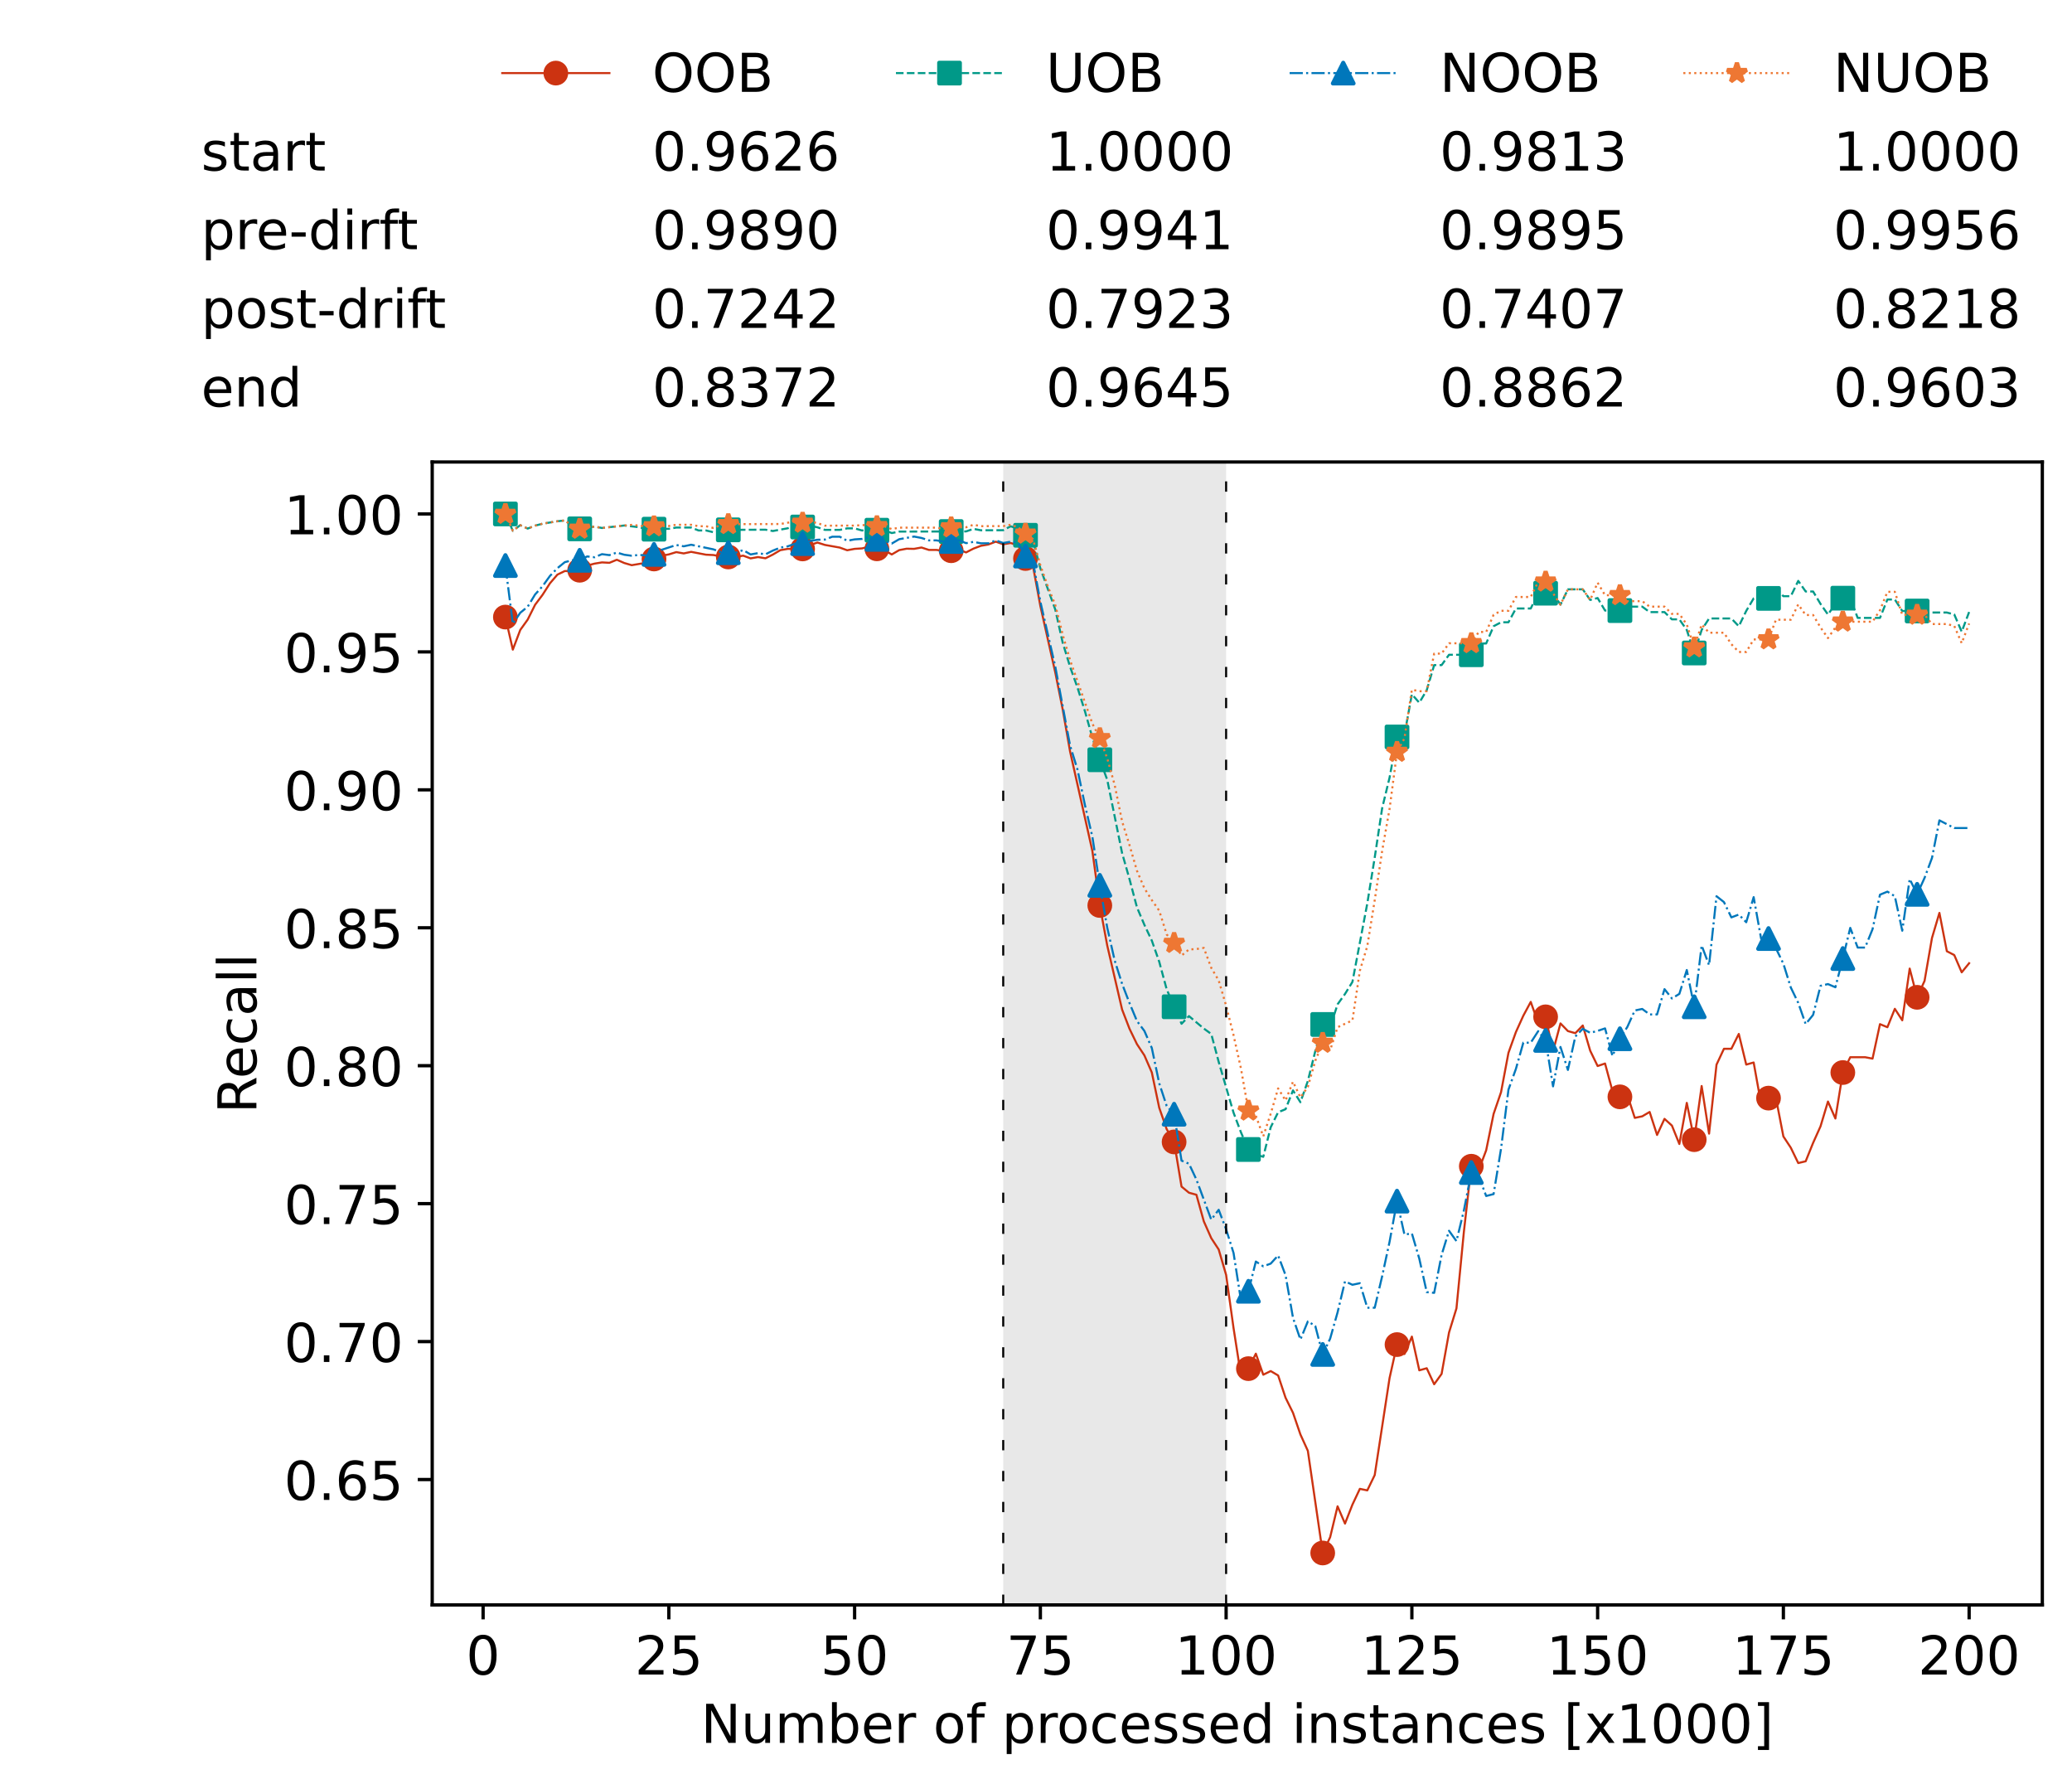 <?xml version="1.0" encoding="utf-8" standalone="no"?>
<!DOCTYPE svg PUBLIC "-//W3C//DTD SVG 1.1//EN"
  "http://www.w3.org/Graphics/SVG/1.1/DTD/svg11.dtd">
<!-- Created with matplotlib (https://matplotlib.org/) -->
<svg height="432.615pt" version="1.1" viewBox="0 0 502.65 432.615" width="502.65pt" xmlns="http://www.w3.org/2000/svg" xmlns:xlink="http://www.w3.org/1999/xlink">
 <defs>
  <style type="text/css">*{stroke-linecap:butt;stroke-linejoin:round;}</style>
 </defs>
 <g id="figure_1">
  <g id="patch_1">
   <path d="M 0 432.615 
L 502.65 432.615 
L 502.65 0 
L 0 0 
z
" style="fill:#ffffff;"/>
  </g>
  <g id="axes_1">
   <g id="patch_2">
    <path d="M 104.85 389.252 
L 495.45 389.252 
L 495.45 112.052 
L 104.85 112.052 
z
" style="fill:#ffffff;"/>
   </g>
   <g id="patch_3">
    <path clip-path="url(#p91b8d6081a)" d="M 297.446 389.252 
L 297.446 112.052 
L 243.372 112.052 
L 243.372 389.252 
z
" style="fill:#d3d3d3;opacity:0.5;"/>
   </g>
   <g id="matplotlib.axis_1">
    <g id="xtick_1">
     <g id="line2d_1">
      <defs>
       <path d="M 0 0 
L 0 3.5 
" id="m4707cec4b5" style="stroke:#000000;stroke-width:0.8;"/>
      </defs>
      <g>
       <use style="stroke:#000000;stroke-width:0.8;" x="117.197" xlink:href="#m4707cec4b5" y="389.252"/>
      </g>
     </g>
     <g id="text_1">
      <!-- 0 -->
      <g transform="translate(113.061 406.13)scale(0.13 -0.13)">
       <defs>
        <path d="M 31.781 66.406 
Q 24.172 66.406 20.328 58.906 
Q 16.5 51.422 16.5 36.375 
Q 16.5 21.391 20.328 13.891 
Q 24.172 6.391 31.781 6.391 
Q 39.453 6.391 43.281 13.891 
Q 47.125 21.391 47.125 36.375 
Q 47.125 51.422 43.281 58.906 
Q 39.453 66.406 31.781 66.406 
z
M 31.781 74.219 
Q 44.047 74.219 50.516 64.516 
Q 56.984 54.828 56.984 36.375 
Q 56.984 17.969 50.516 8.266 
Q 44.047 -1.422 31.781 -1.422 
Q 19.531 -1.422 13.062 8.266 
Q 6.594 17.969 6.594 36.375 
Q 6.594 54.828 13.062 64.516 
Q 19.531 74.219 31.781 74.219 
z
" id="DejaVuSans-48"/>
       </defs>
       <use xlink:href="#DejaVuSans-48"/>
      </g>
     </g>
    </g>
    <g id="xtick_2">
     <g id="line2d_2">
      <g>
       <use style="stroke:#000000;stroke-width:0.8;" x="162.259" xlink:href="#m4707cec4b5" y="389.252"/>
      </g>
     </g>
     <g id="text_2">
      <!-- 25 -->
      <g transform="translate(153.988 406.13)scale(0.13 -0.13)">
       <defs>
        <path d="M 19.188 8.297 
L 53.609 8.297 
L 53.609 0 
L 7.328 0 
L 7.328 8.297 
Q 12.938 14.109 22.625 23.891 
Q 32.328 33.688 34.812 36.531 
Q 39.547 41.844 41.422 45.531 
Q 43.312 49.219 43.312 52.781 
Q 43.312 58.594 39.234 62.25 
Q 35.156 65.922 28.609 65.922 
Q 23.969 65.922 18.812 64.312 
Q 13.672 62.703 7.812 59.422 
L 7.812 69.391 
Q 13.766 71.781 18.938 73 
Q 24.125 74.219 28.422 74.219 
Q 39.75 74.219 46.484 68.547 
Q 53.219 62.891 53.219 53.422 
Q 53.219 48.922 51.531 44.891 
Q 49.859 40.875 45.406 35.406 
Q 44.188 33.984 37.641 27.219 
Q 31.109 20.453 19.188 8.297 
z
" id="DejaVuSans-50"/>
        <path d="M 10.797 72.906 
L 49.516 72.906 
L 49.516 64.594 
L 19.828 64.594 
L 19.828 46.734 
Q 21.969 47.469 24.109 47.828 
Q 26.266 48.188 28.422 48.188 
Q 40.625 48.188 47.75 41.5 
Q 54.891 34.812 54.891 23.391 
Q 54.891 11.625 47.562 5.094 
Q 40.234 -1.422 26.906 -1.422 
Q 22.312 -1.422 17.547 -0.641 
Q 12.797 0.141 7.719 1.703 
L 7.719 11.625 
Q 12.109 9.234 16.797 8.062 
Q 21.484 6.891 26.703 6.891 
Q 35.156 6.891 40.078 11.328 
Q 45.016 15.766 45.016 23.391 
Q 45.016 31 40.078 35.438 
Q 35.156 39.891 26.703 39.891 
Q 22.75 39.891 18.812 39.016 
Q 14.891 38.141 10.797 36.281 
z
" id="DejaVuSans-53"/>
       </defs>
       <use xlink:href="#DejaVuSans-50"/>
       <use x="63.623" xlink:href="#DejaVuSans-53"/>
      </g>
     </g>
    </g>
    <g id="xtick_3">
     <g id="line2d_3">
      <g>
       <use style="stroke:#000000;stroke-width:0.8;" x="207.322" xlink:href="#m4707cec4b5" y="389.252"/>
      </g>
     </g>
     <g id="text_3">
      <!-- 50 -->
      <g transform="translate(199.05 406.13)scale(0.13 -0.13)">
       <use xlink:href="#DejaVuSans-53"/>
       <use x="63.623" xlink:href="#DejaVuSans-48"/>
      </g>
     </g>
    </g>
    <g id="xtick_4">
     <g id="line2d_4">
      <g>
       <use style="stroke:#000000;stroke-width:0.8;" x="252.384" xlink:href="#m4707cec4b5" y="389.252"/>
      </g>
     </g>
     <g id="text_4">
      <!-- 75 -->
      <g transform="translate(244.113 406.13)scale(0.13 -0.13)">
       <defs>
        <path d="M 8.203 72.906 
L 55.078 72.906 
L 55.078 68.703 
L 28.609 0 
L 18.312 0 
L 43.219 64.594 
L 8.203 64.594 
z
" id="DejaVuSans-55"/>
       </defs>
       <use xlink:href="#DejaVuSans-55"/>
       <use x="63.623" xlink:href="#DejaVuSans-53"/>
      </g>
     </g>
    </g>
    <g id="xtick_5">
     <g id="line2d_5">
      <g>
       <use style="stroke:#000000;stroke-width:0.8;" x="297.446" xlink:href="#m4707cec4b5" y="389.252"/>
      </g>
     </g>
     <g id="text_5">
      <!-- 100 -->
      <g transform="translate(285.039 406.13)scale(0.13 -0.13)">
       <defs>
        <path d="M 12.406 8.297 
L 28.516 8.297 
L 28.516 63.922 
L 10.984 60.406 
L 10.984 69.391 
L 28.422 72.906 
L 38.281 72.906 
L 38.281 8.297 
L 54.391 8.297 
L 54.391 0 
L 12.406 0 
z
" id="DejaVuSans-49"/>
       </defs>
       <use xlink:href="#DejaVuSans-49"/>
       <use x="63.623" xlink:href="#DejaVuSans-48"/>
       <use x="127.246" xlink:href="#DejaVuSans-48"/>
      </g>
     </g>
    </g>
    <g id="xtick_6">
     <g id="line2d_6">
      <g>
       <use style="stroke:#000000;stroke-width:0.8;" x="342.509" xlink:href="#m4707cec4b5" y="389.252"/>
      </g>
     </g>
     <g id="text_6">
      <!-- 125 -->
      <g transform="translate(330.102 406.13)scale(0.13 -0.13)">
       <use xlink:href="#DejaVuSans-49"/>
       <use x="63.623" xlink:href="#DejaVuSans-50"/>
       <use x="127.246" xlink:href="#DejaVuSans-53"/>
      </g>
     </g>
    </g>
    <g id="xtick_7">
     <g id="line2d_7">
      <g>
       <use style="stroke:#000000;stroke-width:0.8;" x="387.571" xlink:href="#m4707cec4b5" y="389.252"/>
      </g>
     </g>
     <g id="text_7">
      <!-- 150 -->
      <g transform="translate(375.164 406.13)scale(0.13 -0.13)">
       <use xlink:href="#DejaVuSans-49"/>
       <use x="63.623" xlink:href="#DejaVuSans-53"/>
       <use x="127.246" xlink:href="#DejaVuSans-48"/>
      </g>
     </g>
    </g>
    <g id="xtick_8">
     <g id="line2d_8">
      <g>
       <use style="stroke:#000000;stroke-width:0.8;" x="432.633" xlink:href="#m4707cec4b5" y="389.252"/>
      </g>
     </g>
     <g id="text_8">
      <!-- 175 -->
      <g transform="translate(420.226 406.13)scale(0.13 -0.13)">
       <use xlink:href="#DejaVuSans-49"/>
       <use x="63.623" xlink:href="#DejaVuSans-55"/>
       <use x="127.246" xlink:href="#DejaVuSans-53"/>
      </g>
     </g>
    </g>
    <g id="xtick_9">
     <g id="line2d_9">
      <g>
       <use style="stroke:#000000;stroke-width:0.8;" x="477.695" xlink:href="#m4707cec4b5" y="389.252"/>
      </g>
     </g>
     <g id="text_9">
      <!-- 200 -->
      <g transform="translate(465.289 406.13)scale(0.13 -0.13)">
       <use xlink:href="#DejaVuSans-50"/>
       <use x="63.623" xlink:href="#DejaVuSans-48"/>
       <use x="127.246" xlink:href="#DejaVuSans-48"/>
      </g>
     </g>
    </g>
    <g id="text_10">
     <!-- Number of processed instances [x1000] -->
     <g transform="translate(170.025 422.711)scale(0.13 -0.13)">
      <defs>
       <path d="M 9.812 72.906 
L 23.094 72.906 
L 55.422 11.922 
L 55.422 72.906 
L 64.984 72.906 
L 64.984 0 
L 51.703 0 
L 19.391 60.984 
L 19.391 0 
L 9.812 0 
z
" id="DejaVuSans-78"/>
       <path d="M 8.5 21.578 
L 8.5 54.688 
L 17.484 54.688 
L 17.484 21.922 
Q 17.484 14.156 20.5 10.266 
Q 23.531 6.391 29.594 6.391 
Q 36.859 6.391 41.078 11.031 
Q 45.312 15.672 45.312 23.688 
L 45.312 54.688 
L 54.297 54.688 
L 54.297 0 
L 45.312 0 
L 45.312 8.406 
Q 42.047 3.422 37.719 1 
Q 33.406 -1.422 27.688 -1.422 
Q 18.266 -1.422 13.375 4.438 
Q 8.5 10.297 8.5 21.578 
z
M 31.109 56 
z
" id="DejaVuSans-117"/>
       <path d="M 52 44.188 
Q 55.375 50.25 60.062 53.125 
Q 64.75 56 71.094 56 
Q 79.641 56 84.281 50.016 
Q 88.922 44.047 88.922 33.016 
L 88.922 0 
L 79.891 0 
L 79.891 32.719 
Q 79.891 40.578 77.094 44.375 
Q 74.312 48.188 68.609 48.188 
Q 61.625 48.188 57.562 43.547 
Q 53.516 38.922 53.516 30.906 
L 53.516 0 
L 44.484 0 
L 44.484 32.719 
Q 44.484 40.625 41.703 44.406 
Q 38.922 48.188 33.109 48.188 
Q 26.219 48.188 22.156 43.531 
Q 18.109 38.875 18.109 30.906 
L 18.109 0 
L 9.078 0 
L 9.078 54.688 
L 18.109 54.688 
L 18.109 46.188 
Q 21.188 51.219 25.484 53.609 
Q 29.781 56 35.688 56 
Q 41.656 56 45.828 52.969 
Q 50 49.953 52 44.188 
z
" id="DejaVuSans-109"/>
       <path d="M 48.688 27.297 
Q 48.688 37.203 44.609 42.844 
Q 40.531 48.484 33.406 48.484 
Q 26.266 48.484 22.188 42.844 
Q 18.109 37.203 18.109 27.297 
Q 18.109 17.391 22.188 11.75 
Q 26.266 6.109 33.406 6.109 
Q 40.531 6.109 44.609 11.75 
Q 48.688 17.391 48.688 27.297 
z
M 18.109 46.391 
Q 20.953 51.266 25.266 53.625 
Q 29.594 56 35.594 56 
Q 45.562 56 51.781 48.094 
Q 58.016 40.188 58.016 27.297 
Q 58.016 14.406 51.781 6.484 
Q 45.562 -1.422 35.594 -1.422 
Q 29.594 -1.422 25.266 0.953 
Q 20.953 3.328 18.109 8.203 
L 18.109 0 
L 9.078 0 
L 9.078 75.984 
L 18.109 75.984 
z
" id="DejaVuSans-98"/>
       <path d="M 56.203 29.594 
L 56.203 25.203 
L 14.891 25.203 
Q 15.484 15.922 20.484 11.062 
Q 25.484 6.203 34.422 6.203 
Q 39.594 6.203 44.453 7.469 
Q 49.312 8.734 54.109 11.281 
L 54.109 2.781 
Q 49.266 0.734 44.188 -0.344 
Q 39.109 -1.422 33.891 -1.422 
Q 20.797 -1.422 13.156 6.188 
Q 5.516 13.812 5.516 26.812 
Q 5.516 40.234 12.766 48.109 
Q 20.016 56 32.328 56 
Q 43.359 56 49.781 48.891 
Q 56.203 41.797 56.203 29.594 
z
M 47.219 32.234 
Q 47.125 39.594 43.094 43.984 
Q 39.062 48.391 32.422 48.391 
Q 24.906 48.391 20.391 44.141 
Q 15.875 39.891 15.188 32.172 
z
" id="DejaVuSans-101"/>
       <path d="M 41.109 46.297 
Q 39.594 47.172 37.812 47.578 
Q 36.031 48 33.891 48 
Q 26.266 48 22.188 43.047 
Q 18.109 38.094 18.109 28.812 
L 18.109 0 
L 9.078 0 
L 9.078 54.688 
L 18.109 54.688 
L 18.109 46.188 
Q 20.953 51.172 25.484 53.578 
Q 30.031 56 36.531 56 
Q 37.453 56 38.578 55.875 
Q 39.703 55.766 41.062 55.516 
z
" id="DejaVuSans-114"/>
       <path id="DejaVuSans-32"/>
       <path d="M 30.609 48.391 
Q 23.391 48.391 19.188 42.75 
Q 14.984 37.109 14.984 27.297 
Q 14.984 17.484 19.156 11.844 
Q 23.344 6.203 30.609 6.203 
Q 37.797 6.203 41.984 11.859 
Q 46.188 17.531 46.188 27.297 
Q 46.188 37.016 41.984 42.703 
Q 37.797 48.391 30.609 48.391 
z
M 30.609 56 
Q 42.328 56 49.016 48.375 
Q 55.719 40.766 55.719 27.297 
Q 55.719 13.875 49.016 6.219 
Q 42.328 -1.422 30.609 -1.422 
Q 18.844 -1.422 12.172 6.219 
Q 5.516 13.875 5.516 27.297 
Q 5.516 40.766 12.172 48.375 
Q 18.844 56 30.609 56 
z
" id="DejaVuSans-111"/>
       <path d="M 37.109 75.984 
L 37.109 68.5 
L 28.516 68.5 
Q 23.688 68.5 21.797 66.547 
Q 19.922 64.594 19.922 59.516 
L 19.922 54.688 
L 34.719 54.688 
L 34.719 47.703 
L 19.922 47.703 
L 19.922 0 
L 10.891 0 
L 10.891 47.703 
L 2.297 47.703 
L 2.297 54.688 
L 10.891 54.688 
L 10.891 58.5 
Q 10.891 67.625 15.141 71.797 
Q 19.391 75.984 28.609 75.984 
z
" id="DejaVuSans-102"/>
       <path d="M 18.109 8.203 
L 18.109 -20.797 
L 9.078 -20.797 
L 9.078 54.688 
L 18.109 54.688 
L 18.109 46.391 
Q 20.953 51.266 25.266 53.625 
Q 29.594 56 35.594 56 
Q 45.562 56 51.781 48.094 
Q 58.016 40.188 58.016 27.297 
Q 58.016 14.406 51.781 6.484 
Q 45.562 -1.422 35.594 -1.422 
Q 29.594 -1.422 25.266 0.953 
Q 20.953 3.328 18.109 8.203 
z
M 48.688 27.297 
Q 48.688 37.203 44.609 42.844 
Q 40.531 48.484 33.406 48.484 
Q 26.266 48.484 22.188 42.844 
Q 18.109 37.203 18.109 27.297 
Q 18.109 17.391 22.188 11.75 
Q 26.266 6.109 33.406 6.109 
Q 40.531 6.109 44.609 11.75 
Q 48.688 17.391 48.688 27.297 
z
" id="DejaVuSans-112"/>
       <path d="M 48.781 52.594 
L 48.781 44.188 
Q 44.969 46.297 41.141 47.344 
Q 37.312 48.391 33.406 48.391 
Q 24.656 48.391 19.812 42.844 
Q 14.984 37.312 14.984 27.297 
Q 14.984 17.281 19.812 11.734 
Q 24.656 6.203 33.406 6.203 
Q 37.312 6.203 41.141 7.25 
Q 44.969 8.297 48.781 10.406 
L 48.781 2.094 
Q 45.016 0.344 40.984 -0.531 
Q 36.969 -1.422 32.422 -1.422 
Q 20.062 -1.422 12.781 6.344 
Q 5.516 14.109 5.516 27.297 
Q 5.516 40.672 12.859 48.328 
Q 20.219 56 33.016 56 
Q 37.156 56 41.109 55.141 
Q 45.062 54.297 48.781 52.594 
z
" id="DejaVuSans-99"/>
       <path d="M 44.281 53.078 
L 44.281 44.578 
Q 40.484 46.531 36.375 47.5 
Q 32.281 48.484 27.875 48.484 
Q 21.188 48.484 17.844 46.438 
Q 14.5 44.391 14.5 40.281 
Q 14.5 37.156 16.891 35.375 
Q 19.281 33.594 26.516 31.984 
L 29.594 31.297 
Q 39.156 29.25 43.188 25.516 
Q 47.219 21.781 47.219 15.094 
Q 47.219 7.469 41.188 3.016 
Q 35.156 -1.422 24.609 -1.422 
Q 20.219 -1.422 15.453 -0.562 
Q 10.688 0.297 5.422 2 
L 5.422 11.281 
Q 10.406 8.688 15.234 7.391 
Q 20.062 6.109 24.812 6.109 
Q 31.156 6.109 34.562 8.281 
Q 37.984 10.453 37.984 14.406 
Q 37.984 18.062 35.516 20.016 
Q 33.062 21.969 24.703 23.781 
L 21.578 24.516 
Q 13.234 26.266 9.516 29.906 
Q 5.812 33.547 5.812 39.891 
Q 5.812 47.609 11.281 51.797 
Q 16.75 56 26.812 56 
Q 31.781 56 36.172 55.266 
Q 40.578 54.547 44.281 53.078 
z
" id="DejaVuSans-115"/>
       <path d="M 45.406 46.391 
L 45.406 75.984 
L 54.391 75.984 
L 54.391 0 
L 45.406 0 
L 45.406 8.203 
Q 42.578 3.328 38.25 0.953 
Q 33.938 -1.422 27.875 -1.422 
Q 17.969 -1.422 11.734 6.484 
Q 5.516 14.406 5.516 27.297 
Q 5.516 40.188 11.734 48.094 
Q 17.969 56 27.875 56 
Q 33.938 56 38.25 53.625 
Q 42.578 51.266 45.406 46.391 
z
M 14.797 27.297 
Q 14.797 17.391 18.875 11.75 
Q 22.953 6.109 30.078 6.109 
Q 37.203 6.109 41.297 11.75 
Q 45.406 17.391 45.406 27.297 
Q 45.406 37.203 41.297 42.844 
Q 37.203 48.484 30.078 48.484 
Q 22.953 48.484 18.875 42.844 
Q 14.797 37.203 14.797 27.297 
z
" id="DejaVuSans-100"/>
       <path d="M 9.422 54.688 
L 18.406 54.688 
L 18.406 0 
L 9.422 0 
z
M 9.422 75.984 
L 18.406 75.984 
L 18.406 64.594 
L 9.422 64.594 
z
" id="DejaVuSans-105"/>
       <path d="M 54.891 33.016 
L 54.891 0 
L 45.906 0 
L 45.906 32.719 
Q 45.906 40.484 42.875 44.328 
Q 39.844 48.188 33.797 48.188 
Q 26.516 48.188 22.312 43.547 
Q 18.109 38.922 18.109 30.906 
L 18.109 0 
L 9.078 0 
L 9.078 54.688 
L 18.109 54.688 
L 18.109 46.188 
Q 21.344 51.125 25.703 53.562 
Q 30.078 56 35.797 56 
Q 45.219 56 50.047 50.172 
Q 54.891 44.344 54.891 33.016 
z
" id="DejaVuSans-110"/>
       <path d="M 18.312 70.219 
L 18.312 54.688 
L 36.812 54.688 
L 36.812 47.703 
L 18.312 47.703 
L 18.312 18.016 
Q 18.312 11.328 20.141 9.422 
Q 21.969 7.516 27.594 7.516 
L 36.812 7.516 
L 36.812 0 
L 27.594 0 
Q 17.188 0 13.234 3.875 
Q 9.281 7.766 9.281 18.016 
L 9.281 47.703 
L 2.688 47.703 
L 2.688 54.688 
L 9.281 54.688 
L 9.281 70.219 
z
" id="DejaVuSans-116"/>
       <path d="M 34.281 27.484 
Q 23.391 27.484 19.188 25 
Q 14.984 22.516 14.984 16.5 
Q 14.984 11.719 18.141 8.906 
Q 21.297 6.109 26.703 6.109 
Q 34.188 6.109 38.703 11.406 
Q 43.219 16.703 43.219 25.484 
L 43.219 27.484 
z
M 52.203 31.203 
L 52.203 0 
L 43.219 0 
L 43.219 8.297 
Q 40.141 3.328 35.547 0.953 
Q 30.953 -1.422 24.312 -1.422 
Q 15.922 -1.422 10.953 3.297 
Q 6 8.016 6 15.922 
Q 6 25.141 12.172 29.828 
Q 18.359 34.516 30.609 34.516 
L 43.219 34.516 
L 43.219 35.406 
Q 43.219 41.609 39.141 45 
Q 35.062 48.391 27.688 48.391 
Q 23 48.391 18.547 47.266 
Q 14.109 46.141 10.016 43.891 
L 10.016 52.203 
Q 14.938 54.109 19.578 55.047 
Q 24.219 56 28.609 56 
Q 40.484 56 46.344 49.844 
Q 52.203 43.703 52.203 31.203 
z
" id="DejaVuSans-97"/>
       <path d="M 8.594 75.984 
L 29.297 75.984 
L 29.297 69 
L 17.578 69 
L 17.578 -6.203 
L 29.297 -6.203 
L 29.297 -13.188 
L 8.594 -13.188 
z
" id="DejaVuSans-91"/>
       <path d="M 54.891 54.688 
L 35.109 28.078 
L 55.906 0 
L 45.312 0 
L 29.391 21.484 
L 13.484 0 
L 2.875 0 
L 24.125 28.609 
L 4.688 54.688 
L 15.281 54.688 
L 29.781 35.203 
L 44.281 54.688 
z
" id="DejaVuSans-120"/>
       <path d="M 30.422 75.984 
L 30.422 -13.188 
L 9.719 -13.188 
L 9.719 -6.203 
L 21.391 -6.203 
L 21.391 69 
L 9.719 69 
L 9.719 75.984 
z
" id="DejaVuSans-93"/>
      </defs>
      <use xlink:href="#DejaVuSans-78"/>
      <use x="74.805" xlink:href="#DejaVuSans-117"/>
      <use x="138.184" xlink:href="#DejaVuSans-109"/>
      <use x="235.596" xlink:href="#DejaVuSans-98"/>
      <use x="299.072" xlink:href="#DejaVuSans-101"/>
      <use x="360.596" xlink:href="#DejaVuSans-114"/>
      <use x="401.709" xlink:href="#DejaVuSans-32"/>
      <use x="433.496" xlink:href="#DejaVuSans-111"/>
      <use x="494.678" xlink:href="#DejaVuSans-102"/>
      <use x="529.883" xlink:href="#DejaVuSans-32"/>
      <use x="561.67" xlink:href="#DejaVuSans-112"/>
      <use x="625.146" xlink:href="#DejaVuSans-114"/>
      <use x="664.01" xlink:href="#DejaVuSans-111"/>
      <use x="725.191" xlink:href="#DejaVuSans-99"/>
      <use x="780.172" xlink:href="#DejaVuSans-101"/>
      <use x="841.695" xlink:href="#DejaVuSans-115"/>
      <use x="893.795" xlink:href="#DejaVuSans-115"/>
      <use x="945.895" xlink:href="#DejaVuSans-101"/>
      <use x="1007.418" xlink:href="#DejaVuSans-100"/>
      <use x="1070.895" xlink:href="#DejaVuSans-32"/>
      <use x="1102.682" xlink:href="#DejaVuSans-105"/>
      <use x="1130.465" xlink:href="#DejaVuSans-110"/>
      <use x="1193.844" xlink:href="#DejaVuSans-115"/>
      <use x="1245.943" xlink:href="#DejaVuSans-116"/>
      <use x="1285.152" xlink:href="#DejaVuSans-97"/>
      <use x="1346.432" xlink:href="#DejaVuSans-110"/>
      <use x="1409.811" xlink:href="#DejaVuSans-99"/>
      <use x="1464.791" xlink:href="#DejaVuSans-101"/>
      <use x="1526.314" xlink:href="#DejaVuSans-115"/>
      <use x="1578.414" xlink:href="#DejaVuSans-32"/>
      <use x="1610.201" xlink:href="#DejaVuSans-91"/>
      <use x="1649.215" xlink:href="#DejaVuSans-120"/>
      <use x="1708.395" xlink:href="#DejaVuSans-49"/>
      <use x="1772.018" xlink:href="#DejaVuSans-48"/>
      <use x="1835.641" xlink:href="#DejaVuSans-48"/>
      <use x="1899.264" xlink:href="#DejaVuSans-48"/>
      <use x="1962.887" xlink:href="#DejaVuSans-93"/>
     </g>
    </g>
   </g>
   <g id="matplotlib.axis_2">
    <g id="ytick_1">
     <g id="line2d_10">
      <defs>
       <path d="M 0 0 
L -3.5 0 
" id="m4b367fb8c9" style="stroke:#000000;stroke-width:0.8;"/>
      </defs>
      <g>
       <use style="stroke:#000000;stroke-width:0.8;" x="104.85" xlink:href="#m4b367fb8c9" y="358.84"/>
      </g>
     </g>
     <g id="text_11">
      <!-- 0.65 -->
      <g transform="translate(68.905 363.779)scale(0.13 -0.13)">
       <defs>
        <path d="M 10.688 12.406 
L 21 12.406 
L 21 0 
L 10.688 0 
z
" id="DejaVuSans-46"/>
        <path d="M 33.016 40.375 
Q 26.375 40.375 22.484 35.828 
Q 18.609 31.297 18.609 23.391 
Q 18.609 15.531 22.484 10.953 
Q 26.375 6.391 33.016 6.391 
Q 39.656 6.391 43.531 10.953 
Q 47.406 15.531 47.406 23.391 
Q 47.406 31.297 43.531 35.828 
Q 39.656 40.375 33.016 40.375 
z
M 52.594 71.297 
L 52.594 62.312 
Q 48.875 64.062 45.094 64.984 
Q 41.312 65.922 37.594 65.922 
Q 27.828 65.922 22.672 59.328 
Q 17.531 52.734 16.797 39.406 
Q 19.672 43.656 24.016 45.922 
Q 28.375 48.188 33.594 48.188 
Q 44.578 48.188 50.953 41.516 
Q 57.328 34.859 57.328 23.391 
Q 57.328 12.156 50.688 5.359 
Q 44.047 -1.422 33.016 -1.422 
Q 20.359 -1.422 13.672 8.266 
Q 6.984 17.969 6.984 36.375 
Q 6.984 53.656 15.188 63.938 
Q 23.391 74.219 37.203 74.219 
Q 40.922 74.219 44.703 73.484 
Q 48.484 72.75 52.594 71.297 
z
" id="DejaVuSans-54"/>
       </defs>
       <use xlink:href="#DejaVuSans-48"/>
       <use x="63.623" xlink:href="#DejaVuSans-46"/>
       <use x="95.41" xlink:href="#DejaVuSans-54"/>
       <use x="159.033" xlink:href="#DejaVuSans-53"/>
      </g>
     </g>
    </g>
    <g id="ytick_2">
     <g id="line2d_11">
      <g>
       <use style="stroke:#000000;stroke-width:0.8;" x="104.85" xlink:href="#m4b367fb8c9" y="325.384"/>
      </g>
     </g>
     <g id="text_12">
      <!-- 0.70 -->
      <g transform="translate(68.905 330.323)scale(0.13 -0.13)">
       <use xlink:href="#DejaVuSans-48"/>
       <use x="63.623" xlink:href="#DejaVuSans-46"/>
       <use x="95.41" xlink:href="#DejaVuSans-55"/>
       <use x="159.033" xlink:href="#DejaVuSans-48"/>
      </g>
     </g>
    </g>
    <g id="ytick_3">
     <g id="line2d_12">
      <g>
       <use style="stroke:#000000;stroke-width:0.8;" x="104.85" xlink:href="#m4b367fb8c9" y="291.929"/>
      </g>
     </g>
     <g id="text_13">
      <!-- 0.75 -->
      <g transform="translate(68.905 296.868)scale(0.13 -0.13)">
       <use xlink:href="#DejaVuSans-48"/>
       <use x="63.623" xlink:href="#DejaVuSans-46"/>
       <use x="95.41" xlink:href="#DejaVuSans-55"/>
       <use x="159.033" xlink:href="#DejaVuSans-53"/>
      </g>
     </g>
    </g>
    <g id="ytick_4">
     <g id="line2d_13">
      <g>
       <use style="stroke:#000000;stroke-width:0.8;" x="104.85" xlink:href="#m4b367fb8c9" y="258.473"/>
      </g>
     </g>
     <g id="text_14">
      <!-- 0.80 -->
      <g transform="translate(68.905 263.412)scale(0.13 -0.13)">
       <defs>
        <path d="M 31.781 34.625 
Q 24.75 34.625 20.719 30.859 
Q 16.703 27.094 16.703 20.516 
Q 16.703 13.922 20.719 10.156 
Q 24.75 6.391 31.781 6.391 
Q 38.812 6.391 42.859 10.172 
Q 46.922 13.969 46.922 20.516 
Q 46.922 27.094 42.891 30.859 
Q 38.875 34.625 31.781 34.625 
z
M 21.922 38.812 
Q 15.578 40.375 12.031 44.719 
Q 8.5 49.078 8.5 55.328 
Q 8.5 64.062 14.719 69.141 
Q 20.953 74.219 31.781 74.219 
Q 42.672 74.219 48.875 69.141 
Q 55.078 64.062 55.078 55.328 
Q 55.078 49.078 51.531 44.719 
Q 48 40.375 41.703 38.812 
Q 48.828 37.156 52.797 32.312 
Q 56.781 27.484 56.781 20.516 
Q 56.781 9.906 50.312 4.234 
Q 43.844 -1.422 31.781 -1.422 
Q 19.734 -1.422 13.25 4.234 
Q 6.781 9.906 6.781 20.516 
Q 6.781 27.484 10.781 32.312 
Q 14.797 37.156 21.922 38.812 
z
M 18.312 54.391 
Q 18.312 48.734 21.844 45.562 
Q 25.391 42.391 31.781 42.391 
Q 38.141 42.391 41.719 45.562 
Q 45.312 48.734 45.312 54.391 
Q 45.312 60.062 41.719 63.234 
Q 38.141 66.406 31.781 66.406 
Q 25.391 66.406 21.844 63.234 
Q 18.312 60.062 18.312 54.391 
z
" id="DejaVuSans-56"/>
       </defs>
       <use xlink:href="#DejaVuSans-48"/>
       <use x="63.623" xlink:href="#DejaVuSans-46"/>
       <use x="95.41" xlink:href="#DejaVuSans-56"/>
       <use x="159.033" xlink:href="#DejaVuSans-48"/>
      </g>
     </g>
    </g>
    <g id="ytick_5">
     <g id="line2d_14">
      <g>
       <use style="stroke:#000000;stroke-width:0.8;" x="104.85" xlink:href="#m4b367fb8c9" y="225.018"/>
      </g>
     </g>
     <g id="text_15">
      <!-- 0.85 -->
      <g transform="translate(68.905 229.957)scale(0.13 -0.13)">
       <use xlink:href="#DejaVuSans-48"/>
       <use x="63.623" xlink:href="#DejaVuSans-46"/>
       <use x="95.41" xlink:href="#DejaVuSans-56"/>
       <use x="159.033" xlink:href="#DejaVuSans-53"/>
      </g>
     </g>
    </g>
    <g id="ytick_6">
     <g id="line2d_15">
      <g>
       <use style="stroke:#000000;stroke-width:0.8;" x="104.85" xlink:href="#m4b367fb8c9" y="191.563"/>
      </g>
     </g>
     <g id="text_16">
      <!-- 0.90 -->
      <g transform="translate(68.905 196.502)scale(0.13 -0.13)">
       <defs>
        <path d="M 10.984 1.516 
L 10.984 10.5 
Q 14.703 8.734 18.5 7.812 
Q 22.312 6.891 25.984 6.891 
Q 35.75 6.891 40.891 13.453 
Q 46.047 20.016 46.781 33.406 
Q 43.953 29.203 39.594 26.953 
Q 35.25 24.703 29.984 24.703 
Q 19.047 24.703 12.672 31.312 
Q 6.297 37.938 6.297 49.422 
Q 6.297 60.641 12.938 67.422 
Q 19.578 74.219 30.609 74.219 
Q 43.266 74.219 49.922 64.516 
Q 56.594 54.828 56.594 36.375 
Q 56.594 19.141 48.406 8.859 
Q 40.234 -1.422 26.422 -1.422 
Q 22.703 -1.422 18.891 -0.688 
Q 15.094 0.047 10.984 1.516 
z
M 30.609 32.422 
Q 37.25 32.422 41.125 36.953 
Q 45.016 41.5 45.016 49.422 
Q 45.016 57.281 41.125 61.844 
Q 37.25 66.406 30.609 66.406 
Q 23.969 66.406 20.094 61.844 
Q 16.219 57.281 16.219 49.422 
Q 16.219 41.5 20.094 36.953 
Q 23.969 32.422 30.609 32.422 
z
" id="DejaVuSans-57"/>
       </defs>
       <use xlink:href="#DejaVuSans-48"/>
       <use x="63.623" xlink:href="#DejaVuSans-46"/>
       <use x="95.41" xlink:href="#DejaVuSans-57"/>
       <use x="159.033" xlink:href="#DejaVuSans-48"/>
      </g>
     </g>
    </g>
    <g id="ytick_7">
     <g id="line2d_16">
      <g>
       <use style="stroke:#000000;stroke-width:0.8;" x="104.85" xlink:href="#m4b367fb8c9" y="158.107"/>
      </g>
     </g>
     <g id="text_17">
      <!-- 0.95 -->
      <g transform="translate(68.905 163.046)scale(0.13 -0.13)">
       <use xlink:href="#DejaVuSans-48"/>
       <use x="63.623" xlink:href="#DejaVuSans-46"/>
       <use x="95.41" xlink:href="#DejaVuSans-57"/>
       <use x="159.033" xlink:href="#DejaVuSans-53"/>
      </g>
     </g>
    </g>
    <g id="ytick_8">
     <g id="line2d_17">
      <g>
       <use style="stroke:#000000;stroke-width:0.8;" x="104.85" xlink:href="#m4b367fb8c9" y="124.652"/>
      </g>
     </g>
     <g id="text_18">
      <!-- 1.00 -->
      <g transform="translate(68.905 129.591)scale(0.13 -0.13)">
       <use xlink:href="#DejaVuSans-49"/>
       <use x="63.623" xlink:href="#DejaVuSans-46"/>
       <use x="95.41" xlink:href="#DejaVuSans-48"/>
       <use x="159.033" xlink:href="#DejaVuSans-48"/>
      </g>
     </g>
    </g>
    <g id="text_19">
     <!-- Recall -->
     <g transform="translate(62.201 270.044)rotate(-90)scale(0.13 -0.13)">
      <defs>
       <path d="M 44.391 34.188 
Q 47.562 33.109 50.562 29.594 
Q 53.562 26.078 56.594 19.922 
L 66.609 0 
L 56 0 
L 46.688 18.703 
Q 43.062 26.031 39.672 28.422 
Q 36.281 30.812 30.422 30.812 
L 19.672 30.812 
L 19.672 0 
L 9.812 0 
L 9.812 72.906 
L 32.078 72.906 
Q 44.578 72.906 50.734 67.672 
Q 56.891 62.453 56.891 51.906 
Q 56.891 45.016 53.688 40.469 
Q 50.484 35.938 44.391 34.188 
z
M 19.672 64.797 
L 19.672 38.922 
L 32.078 38.922 
Q 39.203 38.922 42.844 42.219 
Q 46.484 45.516 46.484 51.906 
Q 46.484 58.297 42.844 61.547 
Q 39.203 64.797 32.078 64.797 
z
" id="DejaVuSans-82"/>
       <path d="M 9.422 75.984 
L 18.406 75.984 
L 18.406 0 
L 9.422 0 
z
" id="DejaVuSans-108"/>
      </defs>
      <use xlink:href="#DejaVuSans-82"/>
      <use x="64.982" xlink:href="#DejaVuSans-101"/>
      <use x="126.506" xlink:href="#DejaVuSans-99"/>
      <use x="181.486" xlink:href="#DejaVuSans-97"/>
      <use x="242.766" xlink:href="#DejaVuSans-108"/>
      <use x="270.549" xlink:href="#DejaVuSans-108"/>
     </g>
    </g>
   </g>
   <g id="line2d_18"/>
   <g id="line2d_19"/>
   <g id="line2d_20"/>
   <g id="line2d_21"/>
   <g id="line2d_22"/>
   <g id="line2d_23">
    <path clip-path="url(#p91b8d6081a)" d="M 122.605 149.665 
L 124.407 157.558 
L 126.21 152.785 
L 128.012 150.273 
L 129.815 146.669 
L 131.617 144.267 
L 133.419 141.465 
L 135.222 139.363 
L 137.024 138.495 
L 138.827 138.534 
L 140.629 138.303 
L 142.432 137.166 
L 144.234 136.698 
L 146.037 136.4 
L 147.839 136.5 
L 149.642 135.759 
L 151.444 136.55 
L 153.247 137.076 
L 156.852 136.468 
L 160.457 134.795 
L 162.259 134.458 
L 164.062 133.906 
L 165.864 134.223 
L 167.667 133.843 
L 171.272 134.533 
L 173.074 134.617 
L 174.877 134.94 
L 176.679 135.085 
L 178.482 135.085 
L 180.284 134.763 
L 182.087 135.426 
L 183.889 135.108 
L 185.692 135.404 
L 187.494 134.501 
L 189.297 133.434 
L 191.099 133.121 
L 194.704 133.133 
L 196.507 132.178 
L 198.309 131.586 
L 200.112 132.163 
L 203.717 132.806 
L 205.519 133.457 
L 207.322 133.119 
L 209.124 133.006 
L 210.927 132.558 
L 212.729 133.109 
L 214.532 133.443 
L 216.334 134.478 
L 218.137 133.422 
L 219.939 133.077 
L 221.742 133.115 
L 223.544 132.79 
L 225.347 133.377 
L 227.149 133.377 
L 228.952 133.592 
L 230.754 133.57 
L 232.557 133.263 
L 234.359 133.982 
L 236.162 133.053 
L 237.964 132.374 
L 239.767 132.058 
L 241.569 131.37 
L 243.372 132.007 
L 245.174 131.692 
L 246.976 132.259 
L 248.779 135.457 
L 250.581 137.24 
L 252.384 146.985 
L 255.989 163.035 
L 257.791 172.017 
L 259.594 182.277 
L 265.001 206.399 
L 266.804 219.608 
L 268.606 229.32 
L 272.211 244.849 
L 274.014 249.523 
L 275.816 253.24 
L 277.619 255.966 
L 279.421 260.108 
L 281.224 268.686 
L 283.026 273.862 
L 284.829 276.956 
L 286.631 287.789 
L 288.434 289.276 
L 290.236 289.768 
L 292.039 296.227 
L 293.841 300.292 
L 295.644 303.043 
L 297.446 309.204 
L 299.249 322.109 
L 301.051 333.659 
L 302.854 331.942 
L 304.656 328.312 
L 306.459 333.414 
L 308.261 332.53 
L 310.064 333.595 
L 311.866 339.002 
L 313.669 342.651 
L 315.471 347.909 
L 317.274 351.876 
L 320.879 376.652 
L 322.681 372.826 
L 324.484 365.338 
L 326.286 369.52 
L 328.089 364.92 
L 329.891 361.096 
L 331.694 361.468 
L 333.496 357.751 
L 337.101 334.199 
L 338.904 326.109 
L 340.706 328.39 
L 342.509 324.173 
L 344.311 332.351 
L 346.114 331.844 
L 347.916 335.73 
L 349.719 333.221 
L 351.521 323.184 
L 353.324 317.329 
L 355.126 298.743 
L 356.928 282.852 
L 358.731 283.764 
L 360.533 278.985 
L 362.336 270.156 
L 364.138 264.899 
L 365.941 255.34 
L 367.743 250.322 
L 369.546 246.339 
L 371.348 242.994 
L 373.151 248.105 
L 374.953 246.618 
L 376.756 254.982 
L 378.558 248.211 
L 380.361 250.07 
L 382.163 250.577 
L 383.966 248.718 
L 385.768 254.83 
L 387.571 258.547 
L 389.373 257.939 
L 391.176 264.63 
L 392.978 266.024 
L 394.781 265.546 
L 396.583 271.122 
L 398.386 270.75 
L 400.188 269.688 
L 401.991 275.264 
L 403.793 271.361 
L 405.596 272.996 
L 407.398 277.457 
L 409.201 267.485 
L 411.003 276.406 
L 412.806 263.396 
L 414.608 274.946 
L 416.411 258.218 
L 418.213 254.366 
L 420.016 254.366 
L 421.818 250.763 
L 423.621 258.197 
L 425.423 257.69 
L 427.226 267.727 
L 429.028 266.333 
L 430.831 266.333 
L 432.633 275.626 
L 434.436 278.363 
L 436.238 282.081 
L 438.041 281.652 
L 439.843 277.191 
L 441.646 273.166 
L 443.448 267.161 
L 445.251 271.279 
L 447.053 260.127 
L 448.856 256.41 
L 452.461 256.41 
L 454.263 256.753 
L 456.066 248.389 
L 457.868 249.133 
L 459.671 244.672 
L 461.473 247.46 
L 463.276 234.914 
L 465.078 241.884 
L 466.881 237.901 
L 468.683 227.493 
L 470.485 221.41 
L 472.288 230.703 
L 474.09 231.639 
L 475.893 235.821 
L 477.695 233.615 
L 477.695 233.615 
" style="fill:none;stroke:#cc3311;stroke-linecap:square;stroke-width:0.5;"/>
    <defs>
     <path d="M 0 2.5 
C 0.663 2.5 1.299 2.237 1.768 1.768 
C 2.237 1.299 2.5 0.663 2.5 0 
C 2.5 -0.663 2.237 -1.299 1.768 -1.768 
C 1.299 -2.237 0.663 -2.5 0 -2.5 
C -0.663 -2.5 -1.299 -2.237 -1.768 -1.768 
C -2.237 -1.299 -2.5 -0.663 -2.5 0 
C -2.5 0.663 -2.237 1.299 -1.768 1.768 
C -1.299 2.237 -0.663 2.5 0 2.5 
z
" id="m0b3a2bf3fc" style="stroke:#cc3311;"/>
    </defs>
    <g clip-path="url(#p91b8d6081a)">
     <use style="fill:#cc3311;stroke:#cc3311;" x="122.605" xlink:href="#m0b3a2bf3fc" y="149.665"/>
     <use style="fill:#cc3311;stroke:#cc3311;" x="140.629" xlink:href="#m0b3a2bf3fc" y="138.303"/>
     <use style="fill:#cc3311;stroke:#cc3311;" x="158.654" xlink:href="#m0b3a2bf3fc" y="135.573"/>
     <use style="fill:#cc3311;stroke:#cc3311;" x="176.679" xlink:href="#m0b3a2bf3fc" y="135.085"/>
     <use style="fill:#cc3311;stroke:#cc3311;" x="194.704" xlink:href="#m0b3a2bf3fc" y="133.133"/>
     <use style="fill:#cc3311;stroke:#cc3311;" x="212.729" xlink:href="#m0b3a2bf3fc" y="133.109"/>
     <use style="fill:#cc3311;stroke:#cc3311;" x="230.754" xlink:href="#m0b3a2bf3fc" y="133.57"/>
     <use style="fill:#cc3311;stroke:#cc3311;" x="248.779" xlink:href="#m0b3a2bf3fc" y="135.457"/>
     <use style="fill:#cc3311;stroke:#cc3311;" x="266.804" xlink:href="#m0b3a2bf3fc" y="219.608"/>
     <use style="fill:#cc3311;stroke:#cc3311;" x="284.829" xlink:href="#m0b3a2bf3fc" y="276.956"/>
     <use style="fill:#cc3311;stroke:#cc3311;" x="302.854" xlink:href="#m0b3a2bf3fc" y="331.942"/>
     <use style="fill:#cc3311;stroke:#cc3311;" x="320.879" xlink:href="#m0b3a2bf3fc" y="376.652"/>
     <use style="fill:#cc3311;stroke:#cc3311;" x="338.904" xlink:href="#m0b3a2bf3fc" y="326.109"/>
     <use style="fill:#cc3311;stroke:#cc3311;" x="356.928" xlink:href="#m0b3a2bf3fc" y="282.852"/>
     <use style="fill:#cc3311;stroke:#cc3311;" x="374.953" xlink:href="#m0b3a2bf3fc" y="246.618"/>
     <use style="fill:#cc3311;stroke:#cc3311;" x="392.978" xlink:href="#m0b3a2bf3fc" y="266.024"/>
     <use style="fill:#cc3311;stroke:#cc3311;" x="411.003" xlink:href="#m0b3a2bf3fc" y="276.406"/>
     <use style="fill:#cc3311;stroke:#cc3311;" x="429.028" xlink:href="#m0b3a2bf3fc" y="266.333"/>
     <use style="fill:#cc3311;stroke:#cc3311;" x="447.053" xlink:href="#m0b3a2bf3fc" y="260.127"/>
     <use style="fill:#cc3311;stroke:#cc3311;" x="465.078" xlink:href="#m0b3a2bf3fc" y="241.884"/>
    </g>
   </g>
   <g id="line2d_24"/>
   <g id="line2d_25"/>
   <g id="line2d_26"/>
   <g id="line2d_27"/>
   <g id="line2d_28">
    <path clip-path="url(#p91b8d6081a)" d="M 122.605 124.652 
L 124.407 128.732 
L 126.21 127.372 
L 128.012 128.199 
L 129.815 127.489 
L 131.617 127.016 
L 135.222 126.425 
L 137.024 126.228 
L 138.827 127.494 
L 140.629 128.267 
L 144.234 127.711 
L 146.037 128.054 
L 151.444 127.454 
L 155.049 127.863 
L 156.852 128.346 
L 162.259 128.253 
L 164.062 127.952 
L 167.667 127.952 
L 169.469 128.656 
L 171.272 128.656 
L 173.074 129.085 
L 174.877 128.718 
L 176.679 128.507 
L 185.692 128.466 
L 187.494 128.79 
L 191.099 128.122 
L 192.902 127.478 
L 194.704 127.816 
L 196.507 127.501 
L 198.309 127.894 
L 200.112 128.514 
L 203.717 128.514 
L 205.519 128.144 
L 207.322 128.144 
L 209.124 128.662 
L 210.927 128.317 
L 212.729 128.592 
L 214.532 128.592 
L 216.334 129.282 
L 218.137 128.93 
L 234.359 128.887 
L 236.162 128.268 
L 237.964 128.612 
L 243.372 128.594 
L 245.174 127.647 
L 246.976 128.223 
L 248.779 129.823 
L 250.581 131.093 
L 252.384 137.838 
L 255.989 147.787 
L 257.791 155.833 
L 259.594 161.74 
L 261.396 166.781 
L 263.199 172.517 
L 265.001 178.889 
L 266.804 184.268 
L 268.606 189.125 
L 272.211 206.895 
L 274.014 213.241 
L 275.816 220.056 
L 277.619 224.303 
L 279.421 228.126 
L 281.224 233.273 
L 283.026 239.93 
L 286.631 248.301 
L 288.434 246.442 
L 292.039 249.457 
L 293.841 250.778 
L 295.644 257.543 
L 299.249 269.867 
L 301.051 274.647 
L 302.854 278.792 
L 304.656 280.018 
L 306.459 280.565 
L 308.261 273.4 
L 310.064 269.751 
L 311.866 269.019 
L 313.669 264.456 
L 315.471 267.324 
L 317.274 262.177 
L 319.076 254.943 
L 320.879 248.468 
L 322.681 249.155 
L 324.484 243.579 
L 326.286 241.07 
L 328.089 238.143 
L 331.694 219.11 
L 333.496 207.958 
L 335.299 196.01 
L 337.101 188.575 
L 338.904 178.736 
L 340.706 178.229 
L 342.509 168.389 
L 344.311 170.433 
L 346.114 167.392 
L 347.916 161.309 
L 349.719 161.309 
L 351.521 158.8 
L 356.928 158.8 
L 358.731 156.063 
L 360.533 156.063 
L 362.336 151.881 
L 364.138 150.925 
L 365.941 150.925 
L 367.743 147.579 
L 371.348 147.579 
L 373.151 143.862 
L 376.756 143.862 
L 378.558 146.65 
L 380.361 142.933 
L 383.966 142.933 
L 385.768 145.506 
L 387.571 145.042 
L 389.373 148.083 
L 392.978 148.083 
L 394.781 147.127 
L 398.386 147.127 
L 400.188 148.455 
L 403.793 148.455 
L 405.596 150.216 
L 407.398 150.216 
L 409.201 152.789 
L 411.003 158.365 
L 412.806 152.789 
L 414.608 150.001 
L 420.016 150.001 
L 421.818 151.888 
L 423.621 148.171 
L 425.423 145.13 
L 429.028 145.13 
L 430.831 142.74 
L 432.633 144.599 
L 434.436 144.599 
L 436.238 140.881 
L 438.041 143.455 
L 439.843 143.455 
L 441.646 146.473 
L 443.448 149.047 
L 445.251 146.473 
L 447.053 145.079 
L 448.856 145.079 
L 450.658 149.859 
L 456.066 149.859 
L 457.868 145.398 
L 459.671 145.398 
L 461.473 148.186 
L 466.881 148.186 
L 468.683 148.558 
L 472.288 148.558 
L 474.09 149.026 
L 475.893 153.208 
L 477.695 148.428 
L 477.695 148.428 
" style="fill:none;stroke:#009988;stroke-dasharray:1.85,0.8;stroke-dashoffset:0;stroke-width:0.5;"/>
    <defs>
     <path d="M -2.5 2.5 
L 2.5 2.5 
L 2.5 -2.5 
L -2.5 -2.5 
z
" id="m3b542887ed" style="stroke:#009988;stroke-linejoin:miter;"/>
    </defs>
    <g clip-path="url(#p91b8d6081a)">
     <use style="fill:#009988;stroke:#009988;stroke-linejoin:miter;" x="122.605" xlink:href="#m3b542887ed" y="124.652"/>
     <use style="fill:#009988;stroke:#009988;stroke-linejoin:miter;" x="140.629" xlink:href="#m3b542887ed" y="128.267"/>
     <use style="fill:#009988;stroke:#009988;stroke-linejoin:miter;" x="158.654" xlink:href="#m3b542887ed" y="128.346"/>
     <use style="fill:#009988;stroke:#009988;stroke-linejoin:miter;" x="176.679" xlink:href="#m3b542887ed" y="128.507"/>
     <use style="fill:#009988;stroke:#009988;stroke-linejoin:miter;" x="194.704" xlink:href="#m3b542887ed" y="127.816"/>
     <use style="fill:#009988;stroke:#009988;stroke-linejoin:miter;" x="212.729" xlink:href="#m3b542887ed" y="128.592"/>
     <use style="fill:#009988;stroke:#009988;stroke-linejoin:miter;" x="230.754" xlink:href="#m3b542887ed" y="128.921"/>
     <use style="fill:#009988;stroke:#009988;stroke-linejoin:miter;" x="248.779" xlink:href="#m3b542887ed" y="129.823"/>
     <use style="fill:#009988;stroke:#009988;stroke-linejoin:miter;" x="266.804" xlink:href="#m3b542887ed" y="184.268"/>
     <use style="fill:#009988;stroke:#009988;stroke-linejoin:miter;" x="284.829" xlink:href="#m3b542887ed" y="244.175"/>
     <use style="fill:#009988;stroke:#009988;stroke-linejoin:miter;" x="302.854" xlink:href="#m3b542887ed" y="278.792"/>
     <use style="fill:#009988;stroke:#009988;stroke-linejoin:miter;" x="320.879" xlink:href="#m3b542887ed" y="248.468"/>
     <use style="fill:#009988;stroke:#009988;stroke-linejoin:miter;" x="338.904" xlink:href="#m3b542887ed" y="178.736"/>
     <use style="fill:#009988;stroke:#009988;stroke-linejoin:miter;" x="356.928" xlink:href="#m3b542887ed" y="158.8"/>
     <use style="fill:#009988;stroke:#009988;stroke-linejoin:miter;" x="374.953" xlink:href="#m3b542887ed" y="143.862"/>
     <use style="fill:#009988;stroke:#009988;stroke-linejoin:miter;" x="392.978" xlink:href="#m3b542887ed" y="148.083"/>
     <use style="fill:#009988;stroke:#009988;stroke-linejoin:miter;" x="411.003" xlink:href="#m3b542887ed" y="158.365"/>
     <use style="fill:#009988;stroke:#009988;stroke-linejoin:miter;" x="429.028" xlink:href="#m3b542887ed" y="145.13"/>
     <use style="fill:#009988;stroke:#009988;stroke-linejoin:miter;" x="447.053" xlink:href="#m3b542887ed" y="145.079"/>
     <use style="fill:#009988;stroke:#009988;stroke-linejoin:miter;" x="465.078" xlink:href="#m3b542887ed" y="148.186"/>
    </g>
   </g>
   <g id="line2d_29"/>
   <g id="line2d_30"/>
   <g id="line2d_31"/>
   <g id="line2d_32"/>
   <g id="line2d_33">
    <path clip-path="url(#p91b8d6081a)" d="M 122.605 137.159 
L 124.407 151.305 
L 126.21 148.616 
L 128.012 147.146 
L 129.815 144.168 
L 131.617 142.182 
L 133.419 139.678 
L 135.222 137.8 
L 137.024 136.339 
L 138.827 135.882 
L 140.629 135.892 
L 142.432 134.955 
L 144.234 135.153 
L 146.037 134.403 
L 147.839 134.636 
L 149.642 134.012 
L 151.444 134.544 
L 153.247 134.786 
L 155.049 134.582 
L 156.852 134.728 
L 158.654 134.459 
L 160.457 133.366 
L 164.062 132.181 
L 165.864 132.497 
L 167.667 132.117 
L 173.074 133.236 
L 174.877 133.915 
L 176.679 134.06 
L 178.482 134.06 
L 180.284 133.416 
L 182.087 134.473 
L 183.889 134.155 
L 185.692 134.451 
L 187.494 133.531 
L 189.297 132.819 
L 191.099 132.506 
L 192.902 131.863 
L 194.704 131.845 
L 196.507 131.205 
L 198.309 130.909 
L 200.112 130.866 
L 201.914 130.169 
L 203.717 130.169 
L 205.519 131.155 
L 207.322 130.818 
L 209.124 130.704 
L 210.927 130.256 
L 212.729 130.807 
L 214.532 131.142 
L 216.334 131.831 
L 218.137 130.775 
L 221.742 130.134 
L 223.544 130.472 
L 225.347 131.059 
L 227.149 131.059 
L 228.952 131.342 
L 230.754 131.32 
L 232.557 131.013 
L 234.359 131.733 
L 236.162 131.423 
L 237.964 131.768 
L 239.767 131.768 
L 241.569 131.061 
L 243.372 131.698 
L 245.174 131.382 
L 246.976 131.661 
L 248.779 134.859 
L 250.581 136.218 
L 252.384 145.937 
L 255.989 161.615 
L 259.594 180.831 
L 261.396 186.66 
L 263.199 195.263 
L 265.001 202.945 
L 266.804 214.73 
L 268.606 224.983 
L 270.409 232.937 
L 272.211 238.618 
L 274.014 243.291 
L 275.816 247.628 
L 277.619 250.038 
L 279.421 254.18 
L 281.224 262.759 
L 283.026 268.223 
L 284.829 270.237 
L 286.631 281.494 
L 288.434 282.237 
L 290.236 286.075 
L 293.841 295.795 
L 295.644 293.416 
L 297.446 298.151 
L 299.249 303.887 
L 301.051 315.437 
L 302.854 313.176 
L 304.656 305.964 
L 306.459 307.131 
L 308.261 306.468 
L 310.064 304.491 
L 311.866 309.278 
L 313.669 319.619 
L 315.471 324.876 
L 317.274 320.48 
L 319.076 321.585 
L 320.879 328.492 
L 322.681 324.666 
L 324.484 318.293 
L 326.286 310.766 
L 328.089 311.602 
L 329.891 311.22 
L 331.694 317.168 
L 333.496 317.168 
L 335.299 309.521 
L 337.101 301.157 
L 338.904 291.317 
L 340.706 299.427 
L 342.509 299.146 
L 344.311 305.28 
L 346.114 313.39 
L 347.916 313.559 
L 349.719 304.359 
L 351.521 298.504 
L 353.324 301.013 
L 355.126 293.579 
L 356.928 284.378 
L 358.731 285.291 
L 360.533 290.07 
L 362.336 289.606 
L 364.138 278.613 
L 365.941 264.275 
L 367.743 259.257 
L 369.546 252.884 
L 371.348 252.884 
L 373.151 250.096 
L 374.953 252.327 
L 376.756 263.479 
L 378.558 253.92 
L 380.361 259.496 
L 382.163 251.385 
L 383.966 249.527 
L 385.768 250.492 
L 387.571 250.027 
L 389.373 249.419 
L 391.176 256.11 
L 392.978 251.928 
L 394.781 249.06 
L 396.583 245.078 
L 398.386 244.706 
L 400.188 246.033 
L 401.991 246.033 
L 403.793 239.9 
L 405.596 242.164 
L 407.398 241.049 
L 409.201 235.258 
L 411.003 244.18 
L 412.806 229.311 
L 414.608 234.09 
L 416.411 217.362 
L 418.213 218.782 
L 420.016 222.499 
L 421.818 221.813 
L 423.621 223.671 
L 425.423 217.588 
L 427.226 227.625 
L 429.028 227.625 
L 430.831 230.015 
L 432.633 233.732 
L 434.436 239.511 
L 436.238 243.228 
L 438.041 248.375 
L 439.843 246.145 
L 441.646 239.101 
L 443.448 238.672 
L 445.251 239.444 
L 447.053 232.475 
L 448.856 225.04 
L 450.658 229.819 
L 452.461 229.819 
L 454.263 225.359 
L 456.066 216.995 
L 457.868 216.251 
L 459.671 217.367 
L 461.473 225.73 
L 463.276 213.185 
L 465.078 216.902 
L 466.881 212.919 
L 468.683 208.087 
L 470.485 198.962 
L 474.09 200.828 
L 477.695 200.828 
L 477.695 200.828 
" style="fill:none;stroke:#0077bb;stroke-dasharray:3.2,0.8,0.5,0.8;stroke-dashoffset:0;stroke-width:0.5;"/>
    <defs>
     <path d="M 0 -2.5 
L -2.5 2.5 
L 2.5 2.5 
z
" id="m70a6a040f2" style="stroke:#0077bb;stroke-linejoin:miter;"/>
    </defs>
    <g clip-path="url(#p91b8d6081a)">
     <use style="fill:#0077bb;stroke:#0077bb;stroke-linejoin:miter;" x="122.605" xlink:href="#m70a6a040f2" y="137.159"/>
     <use style="fill:#0077bb;stroke:#0077bb;stroke-linejoin:miter;" x="140.629" xlink:href="#m70a6a040f2" y="135.892"/>
     <use style="fill:#0077bb;stroke:#0077bb;stroke-linejoin:miter;" x="158.654" xlink:href="#m70a6a040f2" y="134.459"/>
     <use style="fill:#0077bb;stroke:#0077bb;stroke-linejoin:miter;" x="176.679" xlink:href="#m70a6a040f2" y="134.06"/>
     <use style="fill:#0077bb;stroke:#0077bb;stroke-linejoin:miter;" x="194.704" xlink:href="#m70a6a040f2" y="131.845"/>
     <use style="fill:#0077bb;stroke:#0077bb;stroke-linejoin:miter;" x="212.729" xlink:href="#m70a6a040f2" y="130.807"/>
     <use style="fill:#0077bb;stroke:#0077bb;stroke-linejoin:miter;" x="230.754" xlink:href="#m70a6a040f2" y="131.32"/>
     <use style="fill:#0077bb;stroke:#0077bb;stroke-linejoin:miter;" x="248.779" xlink:href="#m70a6a040f2" y="134.859"/>
     <use style="fill:#0077bb;stroke:#0077bb;stroke-linejoin:miter;" x="266.804" xlink:href="#m70a6a040f2" y="214.73"/>
     <use style="fill:#0077bb;stroke:#0077bb;stroke-linejoin:miter;" x="284.829" xlink:href="#m70a6a040f2" y="270.237"/>
     <use style="fill:#0077bb;stroke:#0077bb;stroke-linejoin:miter;" x="302.854" xlink:href="#m70a6a040f2" y="313.176"/>
     <use style="fill:#0077bb;stroke:#0077bb;stroke-linejoin:miter;" x="320.879" xlink:href="#m70a6a040f2" y="328.492"/>
     <use style="fill:#0077bb;stroke:#0077bb;stroke-linejoin:miter;" x="338.904" xlink:href="#m70a6a040f2" y="291.317"/>
     <use style="fill:#0077bb;stroke:#0077bb;stroke-linejoin:miter;" x="356.928" xlink:href="#m70a6a040f2" y="284.378"/>
     <use style="fill:#0077bb;stroke:#0077bb;stroke-linejoin:miter;" x="374.953" xlink:href="#m70a6a040f2" y="252.327"/>
     <use style="fill:#0077bb;stroke:#0077bb;stroke-linejoin:miter;" x="392.978" xlink:href="#m70a6a040f2" y="251.928"/>
     <use style="fill:#0077bb;stroke:#0077bb;stroke-linejoin:miter;" x="411.003" xlink:href="#m70a6a040f2" y="244.18"/>
     <use style="fill:#0077bb;stroke:#0077bb;stroke-linejoin:miter;" x="429.028" xlink:href="#m70a6a040f2" y="227.625"/>
     <use style="fill:#0077bb;stroke:#0077bb;stroke-linejoin:miter;" x="447.053" xlink:href="#m70a6a040f2" y="232.475"/>
     <use style="fill:#0077bb;stroke:#0077bb;stroke-linejoin:miter;" x="465.078" xlink:href="#m70a6a040f2" y="216.902"/>
    </g>
   </g>
   <g id="line2d_34"/>
   <g id="line2d_35"/>
   <g id="line2d_36"/>
   <g id="line2d_37"/>
   <g id="line2d_38">
    <path clip-path="url(#p91b8d6081a)" d="M 122.605 124.652 
L 124.407 128.732 
L 126.21 127.372 
L 128.012 128.199 
L 129.815 127.489 
L 131.617 127.016 
L 135.222 126.425 
L 137.024 126.228 
L 138.827 127.494 
L 140.629 128.267 
L 144.234 127.711 
L 146.037 128.054 
L 151.444 127.454 
L 153.247 127.298 
L 156.852 127.668 
L 162.259 127.576 
L 164.062 127.274 
L 167.667 127.274 
L 169.469 127.626 
L 171.272 127.626 
L 173.074 128.055 
L 174.877 127.343 
L 176.679 127.132 
L 189.297 127.091 
L 192.902 126.457 
L 194.704 126.795 
L 196.507 126.479 
L 198.309 126.872 
L 200.112 127.492 
L 207.322 127.474 
L 209.124 127.361 
L 210.927 127.361 
L 212.729 127.636 
L 214.532 127.636 
L 216.334 128.326 
L 218.137 127.974 
L 227.149 127.974 
L 228.952 128.258 
L 230.754 127.92 
L 234.359 127.886 
L 236.162 127.266 
L 237.964 127.611 
L 243.372 127.592 
L 245.174 127.277 
L 246.976 127.853 
L 248.779 129.453 
L 250.581 130.723 
L 252.384 137.096 
L 254.186 142.213 
L 255.989 146.673 
L 257.791 153.873 
L 259.594 160.118 
L 265.001 175.496 
L 266.804 179.055 
L 268.606 183.912 
L 270.409 190.367 
L 272.211 199.204 
L 274.014 204.993 
L 275.816 211.188 
L 277.619 215.435 
L 279.421 218.302 
L 281.224 220.876 
L 283.026 226.628 
L 284.829 228.715 
L 286.631 231.761 
L 288.434 230.274 
L 290.236 230.176 
L 292.039 229.897 
L 293.841 234.742 
L 295.644 237.79 
L 297.446 243.901 
L 299.249 251.07 
L 301.051 259.168 
L 302.854 269.385 
L 304.656 270.611 
L 306.459 275.604 
L 308.261 270.112 
L 310.064 263.979 
L 311.866 266.907 
L 313.669 262.345 
L 315.471 266.169 
L 317.274 263.595 
L 319.076 257.266 
L 320.879 252.949 
L 322.681 254.715 
L 324.484 249.139 
L 328.089 247.466 
L 329.891 235.422 
L 331.694 229.475 
L 333.496 218.323 
L 335.299 206.375 
L 337.101 196.152 
L 338.904 182.376 
L 340.706 179.081 
L 342.509 167.274 
L 344.311 167.645 
L 346.114 167.645 
L 347.916 158.521 
L 349.719 158.521 
L 351.521 156.012 
L 356.928 156.012 
L 358.731 153.275 
L 360.533 153.275 
L 362.336 149.093 
L 364.138 148.137 
L 365.941 148.137 
L 367.743 144.791 
L 371.348 144.791 
L 373.151 141.074 
L 374.953 141.074 
L 378.558 146.65 
L 380.361 142.933 
L 383.966 142.933 
L 385.768 145.506 
L 387.571 141.324 
L 389.373 144.366 
L 392.978 144.366 
L 394.781 145.8 
L 398.386 145.8 
L 400.188 147.127 
L 403.793 147.127 
L 405.596 148.888 
L 407.398 148.888 
L 409.201 151.461 
L 411.003 157.037 
L 412.806 151.461 
L 414.608 153.453 
L 418.213 153.453 
L 420.016 156.241 
L 421.818 158.128 
L 423.621 158.128 
L 425.423 155.087 
L 429.028 155.087 
L 430.831 150.307 
L 434.436 150.307 
L 436.238 146.59 
L 438.041 149.164 
L 439.843 149.164 
L 441.646 152.182 
L 443.448 154.756 
L 445.251 152.182 
L 447.053 150.788 
L 454.263 150.788 
L 456.066 148 
L 457.868 143.539 
L 459.671 143.539 
L 461.473 149.115 
L 466.881 149.115 
L 468.683 151.346 
L 472.288 151.346 
L 474.09 151.814 
L 475.893 155.996 
L 477.695 151.216 
L 477.695 151.216 
" style="fill:none;stroke:#ee7733;stroke-dasharray:0.5,0.825;stroke-dashoffset:0;stroke-width:0.5;"/>
    <defs>
     <path d="M 0 -2.5 
L -0.561 -0.773 
L -2.378 -0.773 
L -0.908 0.295 
L -1.469 2.023 
L -0 0.955 
L 1.469 2.023 
L 0.908 0.295 
L 2.378 -0.773 
L 0.561 -0.773 
z
" id="m0d65772c84" style="stroke:#ee7733;stroke-linejoin:bevel;"/>
    </defs>
    <g clip-path="url(#p91b8d6081a)">
     <use style="fill:#ee7733;stroke:#ee7733;stroke-linejoin:bevel;" x="122.605" xlink:href="#m0d65772c84" y="124.652"/>
     <use style="fill:#ee7733;stroke:#ee7733;stroke-linejoin:bevel;" x="140.629" xlink:href="#m0d65772c84" y="128.267"/>
     <use style="fill:#ee7733;stroke:#ee7733;stroke-linejoin:bevel;" x="158.654" xlink:href="#m0d65772c84" y="127.668"/>
     <use style="fill:#ee7733;stroke:#ee7733;stroke-linejoin:bevel;" x="176.679" xlink:href="#m0d65772c84" y="127.132"/>
     <use style="fill:#ee7733;stroke:#ee7733;stroke-linejoin:bevel;" x="194.704" xlink:href="#m0d65772c84" y="126.795"/>
     <use style="fill:#ee7733;stroke:#ee7733;stroke-linejoin:bevel;" x="212.729" xlink:href="#m0d65772c84" y="127.636"/>
     <use style="fill:#ee7733;stroke:#ee7733;stroke-linejoin:bevel;" x="230.754" xlink:href="#m0d65772c84" y="127.92"/>
     <use style="fill:#ee7733;stroke:#ee7733;stroke-linejoin:bevel;" x="248.779" xlink:href="#m0d65772c84" y="129.453"/>
     <use style="fill:#ee7733;stroke:#ee7733;stroke-linejoin:bevel;" x="266.804" xlink:href="#m0d65772c84" y="179.055"/>
     <use style="fill:#ee7733;stroke:#ee7733;stroke-linejoin:bevel;" x="284.829" xlink:href="#m0d65772c84" y="228.715"/>
     <use style="fill:#ee7733;stroke:#ee7733;stroke-linejoin:bevel;" x="302.854" xlink:href="#m0d65772c84" y="269.385"/>
     <use style="fill:#ee7733;stroke:#ee7733;stroke-linejoin:bevel;" x="320.879" xlink:href="#m0d65772c84" y="252.949"/>
     <use style="fill:#ee7733;stroke:#ee7733;stroke-linejoin:bevel;" x="338.904" xlink:href="#m0d65772c84" y="182.376"/>
     <use style="fill:#ee7733;stroke:#ee7733;stroke-linejoin:bevel;" x="356.928" xlink:href="#m0d65772c84" y="156.012"/>
     <use style="fill:#ee7733;stroke:#ee7733;stroke-linejoin:bevel;" x="374.953" xlink:href="#m0d65772c84" y="141.074"/>
     <use style="fill:#ee7733;stroke:#ee7733;stroke-linejoin:bevel;" x="392.978" xlink:href="#m0d65772c84" y="144.366"/>
     <use style="fill:#ee7733;stroke:#ee7733;stroke-linejoin:bevel;" x="411.003" xlink:href="#m0d65772c84" y="157.037"/>
     <use style="fill:#ee7733;stroke:#ee7733;stroke-linejoin:bevel;" x="429.028" xlink:href="#m0d65772c84" y="155.087"/>
     <use style="fill:#ee7733;stroke:#ee7733;stroke-linejoin:bevel;" x="447.053" xlink:href="#m0d65772c84" y="150.788"/>
     <use style="fill:#ee7733;stroke:#ee7733;stroke-linejoin:bevel;" x="465.078" xlink:href="#m0d65772c84" y="149.115"/>
    </g>
   </g>
   <g id="line2d_39"/>
   <g id="line2d_40"/>
   <g id="line2d_41"/>
   <g id="line2d_42"/>
   <g id="line2d_43">
    <path clip-path="url(#p91b8d6081a)" d="M 243.372 389.252 
L 243.372 112.052 
" style="fill:none;stroke:#000000;stroke-dasharray:2.5,5;stroke-dashoffset:0;stroke-width:0.5;"/>
   </g>
   <g id="line2d_44">
    <path clip-path="url(#p91b8d6081a)" d="M 297.446 389.252 
L 297.446 112.052 
" style="fill:none;stroke:#000000;stroke-dasharray:2.5,5;stroke-dashoffset:0;stroke-width:0.5;"/>
   </g>
   <g id="patch_4">
    <path d="M 104.85 389.252 
L 104.85 112.052 
" style="fill:none;stroke:#000000;stroke-linecap:square;stroke-linejoin:miter;stroke-width:0.8;"/>
   </g>
   <g id="patch_5">
    <path d="M 495.45 389.252 
L 495.45 112.052 
" style="fill:none;stroke:#000000;stroke-linecap:square;stroke-linejoin:miter;stroke-width:0.8;"/>
   </g>
   <g id="patch_6">
    <path d="M 104.85 389.252 
L 495.45 389.252 
" style="fill:none;stroke:#000000;stroke-linecap:square;stroke-linejoin:miter;stroke-width:0.8;"/>
   </g>
   <g id="patch_7">
    <path d="M 104.85 112.052 
L 495.45 112.052 
" style="fill:none;stroke:#000000;stroke-linecap:square;stroke-linejoin:miter;stroke-width:0.8;"/>
   </g>
   <g id="legend_1">
    <g id="line2d_45"/>
    <g id="line2d_46"/>
    <g id="text_20">
     <!--   -->
     <g transform="translate(48.8 22.278)scale(0.13 -0.13)">
      <use xlink:href="#DejaVuSans-32"/>
     </g>
    </g>
    <g id="line2d_47"/>
    <g id="line2d_48"/>
    <g id="text_21">
     <!-- start -->
     <g transform="translate(48.8 41.36)scale(0.13 -0.13)">
      <use xlink:href="#DejaVuSans-115"/>
      <use x="52.1" xlink:href="#DejaVuSans-116"/>
      <use x="91.309" xlink:href="#DejaVuSans-97"/>
      <use x="152.588" xlink:href="#DejaVuSans-114"/>
      <use x="193.701" xlink:href="#DejaVuSans-116"/>
     </g>
    </g>
    <g id="line2d_49"/>
    <g id="line2d_50"/>
    <g id="text_22">
     <!-- pre-dirft -->
     <g transform="translate(48.8 60.441)scale(0.13 -0.13)">
      <defs>
       <path d="M 4.891 31.391 
L 31.203 31.391 
L 31.203 23.391 
L 4.891 23.391 
z
" id="DejaVuSans-45"/>
      </defs>
      <use xlink:href="#DejaVuSans-112"/>
      <use x="63.477" xlink:href="#DejaVuSans-114"/>
      <use x="102.34" xlink:href="#DejaVuSans-101"/>
      <use x="163.863" xlink:href="#DejaVuSans-45"/>
      <use x="199.947" xlink:href="#DejaVuSans-100"/>
      <use x="263.424" xlink:href="#DejaVuSans-105"/>
      <use x="291.207" xlink:href="#DejaVuSans-114"/>
      <use x="332.32" xlink:href="#DejaVuSans-102"/>
      <use x="365.775" xlink:href="#DejaVuSans-116"/>
     </g>
    </g>
    <g id="line2d_51"/>
    <g id="line2d_52"/>
    <g id="text_23">
     <!-- post-drift -->
     <g transform="translate(48.8 79.523)scale(0.13 -0.13)">
      <use xlink:href="#DejaVuSans-112"/>
      <use x="63.477" xlink:href="#DejaVuSans-111"/>
      <use x="124.658" xlink:href="#DejaVuSans-115"/>
      <use x="176.758" xlink:href="#DejaVuSans-116"/>
      <use x="215.967" xlink:href="#DejaVuSans-45"/>
      <use x="252.051" xlink:href="#DejaVuSans-100"/>
      <use x="315.527" xlink:href="#DejaVuSans-114"/>
      <use x="356.641" xlink:href="#DejaVuSans-105"/>
      <use x="384.424" xlink:href="#DejaVuSans-102"/>
      <use x="417.879" xlink:href="#DejaVuSans-116"/>
     </g>
    </g>
    <g id="line2d_53"/>
    <g id="line2d_54"/>
    <g id="text_24">
     <!-- end -->
     <g transform="translate(48.8 98.604)scale(0.13 -0.13)">
      <use xlink:href="#DejaVuSans-101"/>
      <use x="61.523" xlink:href="#DejaVuSans-110"/>
      <use x="124.902" xlink:href="#DejaVuSans-100"/>
     </g>
    </g>
    <g id="line2d_55">
     <path d="M 121.84 17.728 
L 147.84 17.728 
" style="fill:none;stroke:#cc3311;stroke-linecap:square;stroke-width:0.5;"/>
    </g>
    <g id="line2d_56">
     <g>
      <use style="fill:#cc3311;stroke:#cc3311;" x="134.84" xlink:href="#m0b3a2bf3fc" y="17.728"/>
     </g>
    </g>
    <g id="text_25">
     <!-- OOB -->
     <g transform="translate(158.24 22.278)scale(0.13 -0.13)">
      <defs>
       <path d="M 39.406 66.219 
Q 28.656 66.219 22.328 58.203 
Q 16.016 50.203 16.016 36.375 
Q 16.016 22.609 22.328 14.594 
Q 28.656 6.594 39.406 6.594 
Q 50.141 6.594 56.422 14.594 
Q 62.703 22.609 62.703 36.375 
Q 62.703 50.203 56.422 58.203 
Q 50.141 66.219 39.406 66.219 
z
M 39.406 74.219 
Q 54.734 74.219 63.906 63.938 
Q 73.094 53.656 73.094 36.375 
Q 73.094 19.141 63.906 8.859 
Q 54.734 -1.422 39.406 -1.422 
Q 24.031 -1.422 14.812 8.828 
Q 5.609 19.094 5.609 36.375 
Q 5.609 53.656 14.812 63.938 
Q 24.031 74.219 39.406 74.219 
z
" id="DejaVuSans-79"/>
       <path d="M 19.672 34.812 
L 19.672 8.109 
L 35.5 8.109 
Q 43.453 8.109 47.281 11.406 
Q 51.125 14.703 51.125 21.484 
Q 51.125 28.328 47.281 31.562 
Q 43.453 34.812 35.5 34.812 
z
M 19.672 64.797 
L 19.672 42.828 
L 34.281 42.828 
Q 41.5 42.828 45.031 45.531 
Q 48.578 48.25 48.578 53.812 
Q 48.578 59.328 45.031 62.062 
Q 41.5 64.797 34.281 64.797 
z
M 9.812 72.906 
L 35.016 72.906 
Q 46.297 72.906 52.391 68.219 
Q 58.5 63.531 58.5 54.891 
Q 58.5 48.188 55.375 44.234 
Q 52.25 40.281 46.188 39.312 
Q 53.469 37.75 57.5 32.781 
Q 61.531 27.828 61.531 20.406 
Q 61.531 10.641 54.891 5.312 
Q 48.25 0 35.984 0 
L 9.812 0 
z
" id="DejaVuSans-66"/>
      </defs>
      <use xlink:href="#DejaVuSans-79"/>
      <use x="78.711" xlink:href="#DejaVuSans-79"/>
      <use x="157.422" xlink:href="#DejaVuSans-66"/>
     </g>
    </g>
    <g id="line2d_57"/>
    <g id="line2d_58"/>
    <g id="text_26">
     <!-- 0.9626 -->
     <g transform="translate(158.24 41.36)scale(0.13 -0.13)">
      <use xlink:href="#DejaVuSans-48"/>
      <use x="63.623" xlink:href="#DejaVuSans-46"/>
      <use x="95.41" xlink:href="#DejaVuSans-57"/>
      <use x="159.033" xlink:href="#DejaVuSans-54"/>
      <use x="222.656" xlink:href="#DejaVuSans-50"/>
      <use x="286.279" xlink:href="#DejaVuSans-54"/>
     </g>
    </g>
    <g id="line2d_59"/>
    <g id="line2d_60"/>
    <g id="text_27">
     <!-- 0.9890 -->
     <g transform="translate(158.24 60.441)scale(0.13 -0.13)">
      <use xlink:href="#DejaVuSans-48"/>
      <use x="63.623" xlink:href="#DejaVuSans-46"/>
      <use x="95.41" xlink:href="#DejaVuSans-57"/>
      <use x="159.033" xlink:href="#DejaVuSans-56"/>
      <use x="222.656" xlink:href="#DejaVuSans-57"/>
      <use x="286.279" xlink:href="#DejaVuSans-48"/>
     </g>
    </g>
    <g id="line2d_61"/>
    <g id="line2d_62"/>
    <g id="text_28">
     <!-- 0.7242 -->
     <g transform="translate(158.24 79.523)scale(0.13 -0.13)">
      <defs>
       <path d="M 37.797 64.312 
L 12.891 25.391 
L 37.797 25.391 
z
M 35.203 72.906 
L 47.609 72.906 
L 47.609 25.391 
L 58.016 25.391 
L 58.016 17.188 
L 47.609 17.188 
L 47.609 0 
L 37.797 0 
L 37.797 17.188 
L 4.891 17.188 
L 4.891 26.703 
z
" id="DejaVuSans-52"/>
      </defs>
      <use xlink:href="#DejaVuSans-48"/>
      <use x="63.623" xlink:href="#DejaVuSans-46"/>
      <use x="95.41" xlink:href="#DejaVuSans-55"/>
      <use x="159.033" xlink:href="#DejaVuSans-50"/>
      <use x="222.656" xlink:href="#DejaVuSans-52"/>
      <use x="286.279" xlink:href="#DejaVuSans-50"/>
     </g>
    </g>
    <g id="line2d_63"/>
    <g id="line2d_64"/>
    <g id="text_29">
     <!-- 0.8372 -->
     <g transform="translate(158.24 98.604)scale(0.13 -0.13)">
      <defs>
       <path d="M 40.578 39.312 
Q 47.656 37.797 51.625 33 
Q 55.609 28.219 55.609 21.188 
Q 55.609 10.406 48.188 4.484 
Q 40.766 -1.422 27.094 -1.422 
Q 22.516 -1.422 17.656 -0.516 
Q 12.797 0.391 7.625 2.203 
L 7.625 11.719 
Q 11.719 9.328 16.594 8.109 
Q 21.484 6.891 26.812 6.891 
Q 36.078 6.891 40.938 10.547 
Q 45.797 14.203 45.797 21.188 
Q 45.797 27.641 41.281 31.266 
Q 36.766 34.906 28.719 34.906 
L 20.219 34.906 
L 20.219 43.016 
L 29.109 43.016 
Q 36.375 43.016 40.234 45.922 
Q 44.094 48.828 44.094 54.297 
Q 44.094 59.906 40.109 62.906 
Q 36.141 65.922 28.719 65.922 
Q 24.656 65.922 20.016 65.031 
Q 15.375 64.156 9.812 62.312 
L 9.812 71.094 
Q 15.438 72.656 20.344 73.438 
Q 25.25 74.219 29.594 74.219 
Q 40.828 74.219 47.359 69.109 
Q 53.906 64.016 53.906 55.328 
Q 53.906 49.266 50.438 45.094 
Q 46.969 40.922 40.578 39.312 
z
" id="DejaVuSans-51"/>
      </defs>
      <use xlink:href="#DejaVuSans-48"/>
      <use x="63.623" xlink:href="#DejaVuSans-46"/>
      <use x="95.41" xlink:href="#DejaVuSans-56"/>
      <use x="159.033" xlink:href="#DejaVuSans-51"/>
      <use x="222.656" xlink:href="#DejaVuSans-55"/>
      <use x="286.279" xlink:href="#DejaVuSans-50"/>
     </g>
    </g>
    <g id="line2d_65">
     <path d="M 217.347 17.728 
L 243.347 17.728 
" style="fill:none;stroke:#009988;stroke-dasharray:1.85,0.8;stroke-dashoffset:0;stroke-width:0.5;"/>
    </g>
    <g id="line2d_66">
     <g>
      <use style="fill:#009988;stroke:#009988;stroke-linejoin:miter;" x="230.347" xlink:href="#m3b542887ed" y="17.728"/>
     </g>
    </g>
    <g id="text_30">
     <!-- UOB -->
     <g transform="translate(253.747 22.278)scale(0.13 -0.13)">
      <defs>
       <path d="M 8.688 72.906 
L 18.609 72.906 
L 18.609 28.609 
Q 18.609 16.891 22.844 11.734 
Q 27.094 6.594 36.625 6.594 
Q 46.094 6.594 50.344 11.734 
Q 54.594 16.891 54.594 28.609 
L 54.594 72.906 
L 64.5 72.906 
L 64.5 27.391 
Q 64.5 13.141 57.438 5.859 
Q 50.391 -1.422 36.625 -1.422 
Q 22.797 -1.422 15.734 5.859 
Q 8.688 13.141 8.688 27.391 
z
" id="DejaVuSans-85"/>
      </defs>
      <use xlink:href="#DejaVuSans-85"/>
      <use x="73.193" xlink:href="#DejaVuSans-79"/>
      <use x="151.904" xlink:href="#DejaVuSans-66"/>
     </g>
    </g>
    <g id="line2d_67"/>
    <g id="line2d_68"/>
    <g id="text_31">
     <!-- 1.0000 -->
     <g transform="translate(253.747 41.36)scale(0.13 -0.13)">
      <use xlink:href="#DejaVuSans-49"/>
      <use x="63.623" xlink:href="#DejaVuSans-46"/>
      <use x="95.41" xlink:href="#DejaVuSans-48"/>
      <use x="159.033" xlink:href="#DejaVuSans-48"/>
      <use x="222.656" xlink:href="#DejaVuSans-48"/>
      <use x="286.279" xlink:href="#DejaVuSans-48"/>
     </g>
    </g>
    <g id="line2d_69"/>
    <g id="line2d_70"/>
    <g id="text_32">
     <!-- 0.9941 -->
     <g transform="translate(253.747 60.441)scale(0.13 -0.13)">
      <use xlink:href="#DejaVuSans-48"/>
      <use x="63.623" xlink:href="#DejaVuSans-46"/>
      <use x="95.41" xlink:href="#DejaVuSans-57"/>
      <use x="159.033" xlink:href="#DejaVuSans-57"/>
      <use x="222.656" xlink:href="#DejaVuSans-52"/>
      <use x="286.279" xlink:href="#DejaVuSans-49"/>
     </g>
    </g>
    <g id="line2d_71"/>
    <g id="line2d_72"/>
    <g id="text_33">
     <!-- 0.7923 -->
     <g transform="translate(253.747 79.523)scale(0.13 -0.13)">
      <use xlink:href="#DejaVuSans-48"/>
      <use x="63.623" xlink:href="#DejaVuSans-46"/>
      <use x="95.41" xlink:href="#DejaVuSans-55"/>
      <use x="159.033" xlink:href="#DejaVuSans-57"/>
      <use x="222.656" xlink:href="#DejaVuSans-50"/>
      <use x="286.279" xlink:href="#DejaVuSans-51"/>
     </g>
    </g>
    <g id="line2d_73"/>
    <g id="line2d_74"/>
    <g id="text_34">
     <!-- 0.9645 -->
     <g transform="translate(253.747 98.604)scale(0.13 -0.13)">
      <use xlink:href="#DejaVuSans-48"/>
      <use x="63.623" xlink:href="#DejaVuSans-46"/>
      <use x="95.41" xlink:href="#DejaVuSans-57"/>
      <use x="159.033" xlink:href="#DejaVuSans-54"/>
      <use x="222.656" xlink:href="#DejaVuSans-52"/>
      <use x="286.279" xlink:href="#DejaVuSans-53"/>
     </g>
    </g>
    <g id="line2d_75">
     <path d="M 312.855 17.728 
L 338.855 17.728 
" style="fill:none;stroke:#0077bb;stroke-dasharray:3.2,0.8,0.5,0.8;stroke-dashoffset:0;stroke-width:0.5;"/>
    </g>
    <g id="line2d_76">
     <g>
      <use style="fill:#0077bb;stroke:#0077bb;stroke-linejoin:miter;" x="325.855" xlink:href="#m70a6a040f2" y="17.728"/>
     </g>
    </g>
    <g id="text_35">
     <!-- NOOB -->
     <g transform="translate(349.255 22.278)scale(0.13 -0.13)">
      <use xlink:href="#DejaVuSans-78"/>
      <use x="74.805" xlink:href="#DejaVuSans-79"/>
      <use x="153.516" xlink:href="#DejaVuSans-79"/>
      <use x="232.227" xlink:href="#DejaVuSans-66"/>
     </g>
    </g>
    <g id="line2d_77"/>
    <g id="line2d_78"/>
    <g id="text_36">
     <!-- 0.9813 -->
     <g transform="translate(349.255 41.36)scale(0.13 -0.13)">
      <use xlink:href="#DejaVuSans-48"/>
      <use x="63.623" xlink:href="#DejaVuSans-46"/>
      <use x="95.41" xlink:href="#DejaVuSans-57"/>
      <use x="159.033" xlink:href="#DejaVuSans-56"/>
      <use x="222.656" xlink:href="#DejaVuSans-49"/>
      <use x="286.279" xlink:href="#DejaVuSans-51"/>
     </g>
    </g>
    <g id="line2d_79"/>
    <g id="line2d_80"/>
    <g id="text_37">
     <!-- 0.9895 -->
     <g transform="translate(349.255 60.441)scale(0.13 -0.13)">
      <use xlink:href="#DejaVuSans-48"/>
      <use x="63.623" xlink:href="#DejaVuSans-46"/>
      <use x="95.41" xlink:href="#DejaVuSans-57"/>
      <use x="159.033" xlink:href="#DejaVuSans-56"/>
      <use x="222.656" xlink:href="#DejaVuSans-57"/>
      <use x="286.279" xlink:href="#DejaVuSans-53"/>
     </g>
    </g>
    <g id="line2d_81"/>
    <g id="line2d_82"/>
    <g id="text_38">
     <!-- 0.7407 -->
     <g transform="translate(349.255 79.523)scale(0.13 -0.13)">
      <use xlink:href="#DejaVuSans-48"/>
      <use x="63.623" xlink:href="#DejaVuSans-46"/>
      <use x="95.41" xlink:href="#DejaVuSans-55"/>
      <use x="159.033" xlink:href="#DejaVuSans-52"/>
      <use x="222.656" xlink:href="#DejaVuSans-48"/>
      <use x="286.279" xlink:href="#DejaVuSans-55"/>
     </g>
    </g>
    <g id="line2d_83"/>
    <g id="line2d_84"/>
    <g id="text_39">
     <!-- 0.8862 -->
     <g transform="translate(349.255 98.604)scale(0.13 -0.13)">
      <use xlink:href="#DejaVuSans-48"/>
      <use x="63.623" xlink:href="#DejaVuSans-46"/>
      <use x="95.41" xlink:href="#DejaVuSans-56"/>
      <use x="159.033" xlink:href="#DejaVuSans-56"/>
      <use x="222.656" xlink:href="#DejaVuSans-54"/>
      <use x="286.279" xlink:href="#DejaVuSans-50"/>
     </g>
    </g>
    <g id="line2d_85">
     <path d="M 408.362 17.728 
L 434.362 17.728 
" style="fill:none;stroke:#ee7733;stroke-dasharray:0.5,0.825;stroke-dashoffset:0;stroke-width:0.5;"/>
    </g>
    <g id="line2d_86">
     <g>
      <use style="fill:#ee7733;stroke:#ee7733;stroke-linejoin:bevel;" x="421.362" xlink:href="#m0d65772c84" y="17.728"/>
     </g>
    </g>
    <g id="text_40">
     <!-- NUOB -->
     <g transform="translate(444.762 22.278)scale(0.13 -0.13)">
      <use xlink:href="#DejaVuSans-78"/>
      <use x="74.805" xlink:href="#DejaVuSans-85"/>
      <use x="147.998" xlink:href="#DejaVuSans-79"/>
      <use x="226.709" xlink:href="#DejaVuSans-66"/>
     </g>
    </g>
    <g id="line2d_87"/>
    <g id="line2d_88"/>
    <g id="text_41">
     <!-- 1.0000 -->
     <g transform="translate(444.762 41.36)scale(0.13 -0.13)">
      <use xlink:href="#DejaVuSans-49"/>
      <use x="63.623" xlink:href="#DejaVuSans-46"/>
      <use x="95.41" xlink:href="#DejaVuSans-48"/>
      <use x="159.033" xlink:href="#DejaVuSans-48"/>
      <use x="222.656" xlink:href="#DejaVuSans-48"/>
      <use x="286.279" xlink:href="#DejaVuSans-48"/>
     </g>
    </g>
    <g id="line2d_89"/>
    <g id="line2d_90"/>
    <g id="text_42">
     <!-- 0.9956 -->
     <g transform="translate(444.762 60.441)scale(0.13 -0.13)">
      <use xlink:href="#DejaVuSans-48"/>
      <use x="63.623" xlink:href="#DejaVuSans-46"/>
      <use x="95.41" xlink:href="#DejaVuSans-57"/>
      <use x="159.033" xlink:href="#DejaVuSans-57"/>
      <use x="222.656" xlink:href="#DejaVuSans-53"/>
      <use x="286.279" xlink:href="#DejaVuSans-54"/>
     </g>
    </g>
    <g id="line2d_91"/>
    <g id="line2d_92"/>
    <g id="text_43">
     <!-- 0.8218 -->
     <g transform="translate(444.762 79.523)scale(0.13 -0.13)">
      <use xlink:href="#DejaVuSans-48"/>
      <use x="63.623" xlink:href="#DejaVuSans-46"/>
      <use x="95.41" xlink:href="#DejaVuSans-56"/>
      <use x="159.033" xlink:href="#DejaVuSans-50"/>
      <use x="222.656" xlink:href="#DejaVuSans-49"/>
      <use x="286.279" xlink:href="#DejaVuSans-56"/>
     </g>
    </g>
    <g id="line2d_93"/>
    <g id="line2d_94"/>
    <g id="text_44">
     <!-- 0.9603 -->
     <g transform="translate(444.762 98.604)scale(0.13 -0.13)">
      <use xlink:href="#DejaVuSans-48"/>
      <use x="63.623" xlink:href="#DejaVuSans-46"/>
      <use x="95.41" xlink:href="#DejaVuSans-57"/>
      <use x="159.033" xlink:href="#DejaVuSans-54"/>
      <use x="222.656" xlink:href="#DejaVuSans-48"/>
      <use x="286.279" xlink:href="#DejaVuSans-51"/>
     </g>
    </g>
   </g>
  </g>
 </g>
 <defs>
  <clipPath id="p91b8d6081a">
   <rect height="277.2" width="390.6" x="104.85" y="112.052"/>
  </clipPath>
 </defs>
</svg>
